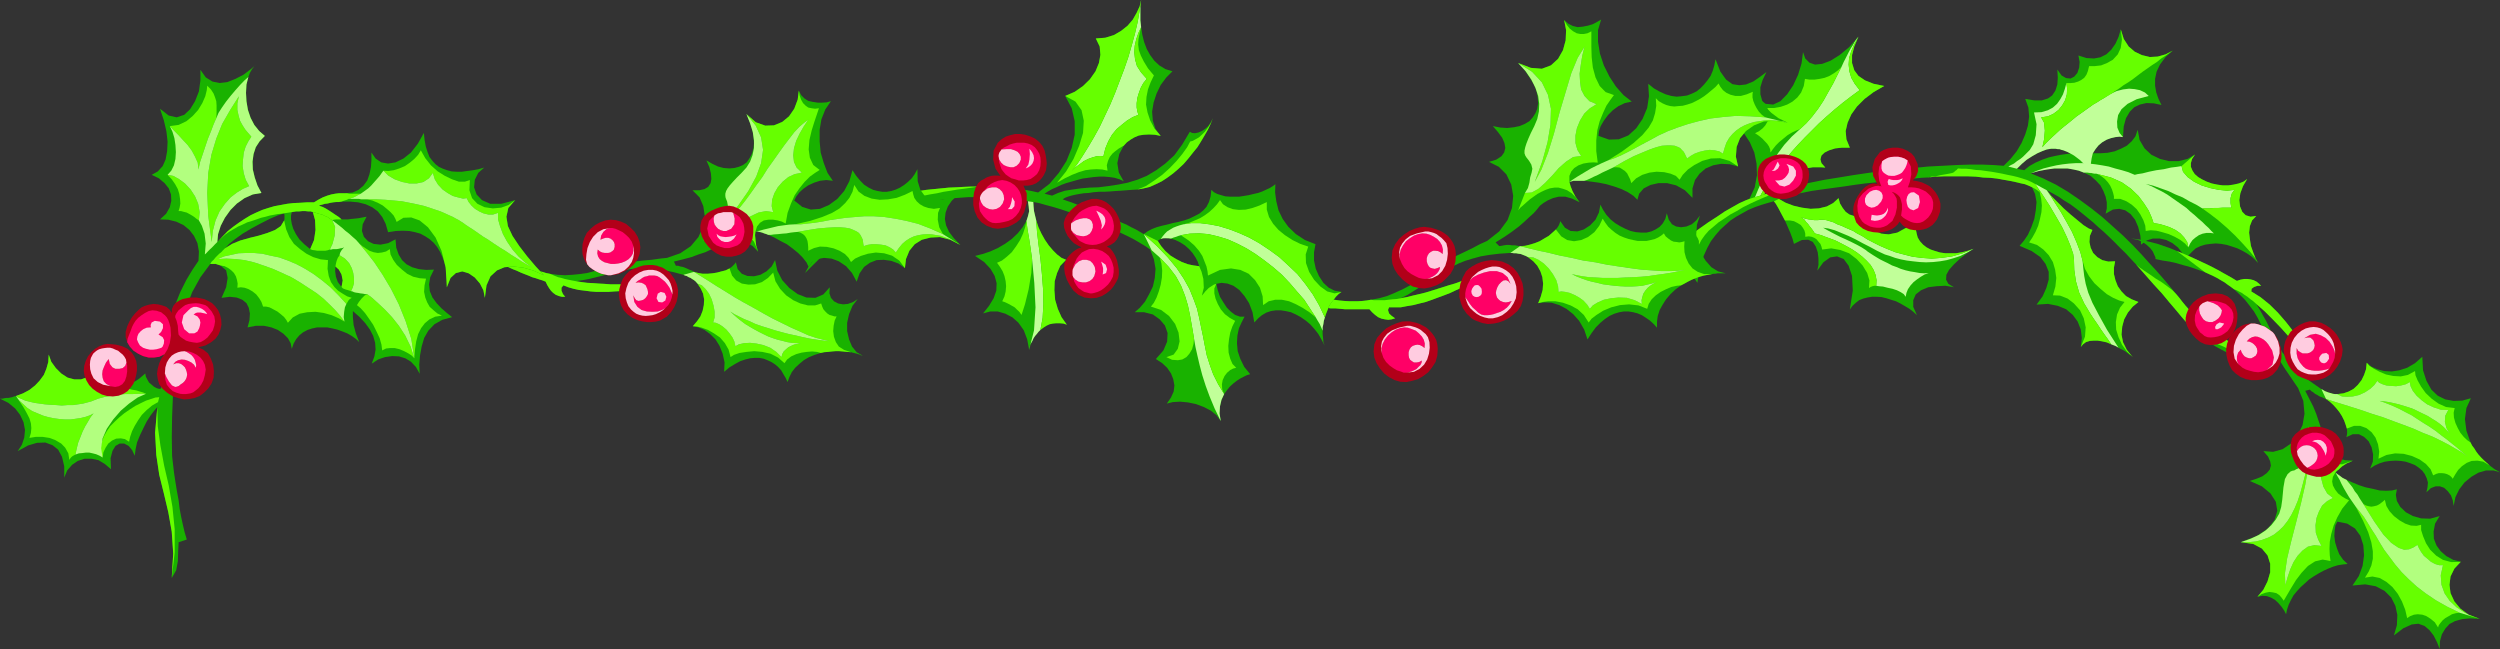 <?xml version="1.0" encoding="UTF-8" standalone="no"?>
<svg
   xmlns:ooo="http://xml.openoffice.org/svg/export"
   xmlns:dc="http://purl.org/dc/elements/1.1/"
   xmlns:cc="http://creativecommons.org/ns#"
   xmlns:rdf="http://www.w3.org/1999/02/22-rdf-syntax-ns#"
   xmlns:svg="http://www.w3.org/2000/svg"
   xmlns="http://www.w3.org/2000/svg"
   xmlns:sodipodi="http://sodipodi.sourceforge.net/DTD/sodipodi-0.dtd"
   xmlns:inkscape="http://www.inkscape.org/namespaces/inkscape"
   version="1.2"
   width="168.3mm"
   height="43.69mm"
   viewBox="0 0 16830 4369"
   preserveAspectRatio="xMidYMid"
   xml:space="preserve"
   id="svg369"
   sodipodi:docname="holly4.svg"
   style="fill-rule:evenodd;stroke-width:28.222;stroke-linejoin:round"
   inkscape:version="0.92.5 (2060ec1f9f, 2020-04-08)"><rect x="0" y="0" width="16830" height="4369" fill="#333333" stroke="none"/><sodipodi:namedview
   pagecolor="#ffffff"
   bordercolor="#666666"
   borderopacity="1"
   objecttolerance="10"
   gridtolerance="10"
   guidetolerance="10"
   inkscape:pageopacity="0"
   inkscape:pageshadow="2"
   inkscape:window-width="664"
   inkscape:window-height="487"
   id="namedview371"
   showgrid="false"
   inkscape:zoom="0.2102413"
   inkscape:cx="318.04724"
   inkscape:cy="82.54488"
   inkscape:window-x="0"
   inkscape:window-y="0"
   inkscape:window-maximized="0"
   inkscape:current-layer="svg369" />
 <defs
   class="ClipPathGroup"
   id="defs8">
  <clipPath
   id="presentation_clip_path"
   clipPathUnits="userSpaceOnUse">
   <rect
   x="0"
   y="0"
   width="21000"
   height="29700"
   id="rect2" />
  </clipPath>
  <clipPath
   id="presentation_clip_path_shrink"
   clipPathUnits="userSpaceOnUse">
   <rect
   x="21"
   y="29"
   width="20958"
   height="29641"
   id="rect5" />
  </clipPath>
 </defs>
 <defs
   class="TextShapeIndex"
   id="defs12">
  <g
   ooo:slide="id1"
   ooo:id-list="id3"
   id="g10" />
 </defs>
 <defs
   class="EmbeddedBulletChars"
   id="defs44">
  <g
   id="bullet-char-template-57356"
   transform="matrix(4.8828125e-4,0,0,-4.8828125e-4,0,0)">
   <path
   d="M 580,1141 1163,571 580,0 -4,571 Z"
   id="path14"
   inkscape:connector-curvature="0" />
  </g>
  <g
   id="bullet-char-template-57354"
   transform="matrix(4.8828125e-4,0,0,-4.8828125e-4,0,0)">
   <path
   d="M 8,1128 H 1137 V 0 H 8 Z"
   id="path17"
   inkscape:connector-curvature="0" />
  </g>
  <g
   id="bullet-char-template-10146"
   transform="matrix(4.8828125e-4,0,0,-4.8828125e-4,0,0)">
   <path
   d="M 174,0 602,739 174,1481 1456,739 Z M 1358,739 309,1346 659,739 Z"
   id="path20"
   inkscape:connector-curvature="0" />
  </g>
  <g
   id="bullet-char-template-10132"
   transform="matrix(4.8828125e-4,0,0,-4.8828125e-4,0,0)">
   <path
   d="M 2015,739 1276,0 H 717 l 543,543 H 174 v 393 h 1086 l -543,545 h 557 z"
   id="path23"
   inkscape:connector-curvature="0" />
  </g>
  <g
   id="bullet-char-template-10007"
   transform="matrix(4.8828125e-4,0,0,-4.8828125e-4,0,0)">
   <path
   d="m 0,-2 c -7,16 -16,29 -25,39 l 381,530 c -94,256 -141,385 -141,387 0,25 13,38 40,38 9,0 21,-2 34,-5 21,4 42,12 65,25 l 27,-13 111,-251 280,301 64,-25 24,25 c 21,-10 41,-24 62,-43 C 886,937 835,863 770,784 769,783 710,716 594,584 L 774,223 c 0,-27 -21,-55 -63,-84 l 16,-20 C 717,90 699,76 672,76 641,76 570,178 457,381 L 164,-76 c -22,-34 -53,-51 -92,-51 -42,0 -63,17 -64,51 -7,9 -10,24 -10,44 0,9 1,19 2,30 z"
   id="path26"
   inkscape:connector-curvature="0" />
  </g>
  <g
   id="bullet-char-template-10004"
   transform="matrix(4.8828125e-4,0,0,-4.8828125e-4,0,0)">
   <path
   d="M 285,-33 C 182,-33 111,30 74,156 52,228 41,333 41,471 c 0,78 14,145 41,201 34,71 87,106 158,106 53,0 88,-31 106,-94 l 23,-176 c 8,-64 28,-97 59,-98 l 735,706 c 11,11 33,17 66,17 42,0 63,-15 63,-46 V 965 c 0,-36 -10,-64 -30,-84 L 442,47 C 390,-6 338,-33 285,-33 Z"
   id="path29"
   inkscape:connector-curvature="0" />
  </g>
  <g
   id="bullet-char-template-9679"
   transform="matrix(4.8828125e-4,0,0,-4.8828125e-4,0,0)">
   <path
   d="M 813,0 C 632,0 489,54 383,161 276,268 223,411 223,592 c 0,181 53,324 160,431 106,107 249,161 430,161 179,0 323,-54 432,-161 108,-107 162,-251 162,-431 0,-180 -54,-324 -162,-431 C 1136,54 992,0 813,0 Z"
   id="path32"
   inkscape:connector-curvature="0" />
  </g>
  <g
   id="bullet-char-template-8226"
   transform="matrix(4.8828125e-4,0,0,-4.8828125e-4,0,0)">
   <path
   d="m 346,457 c -73,0 -137,26 -191,78 -54,51 -81,114 -81,188 0,73 27,136 81,188 54,52 118,78 191,78 73,0 134,-26 185,-79 51,-51 77,-114 77,-187 0,-75 -25,-137 -76,-188 -50,-52 -112,-78 -186,-78 z"
   id="path35"
   inkscape:connector-curvature="0" />
  </g>
  <g
   id="bullet-char-template-8211"
   transform="matrix(4.8828125e-4,0,0,-4.8828125e-4,0,0)">
   <path
   d="M -4,459 H 1135 V 606 H -4 Z"
   id="path38"
   inkscape:connector-curvature="0" />
  </g>
  <g
   id="bullet-char-template-61548"
   transform="matrix(4.8828125e-4,0,0,-4.8828125e-4,0,0)">
   <path
   d="m 173,740 c 0,163 58,303 173,419 116,115 255,173 419,173 163,0 302,-58 418,-173 116,-116 174,-256 174,-419 0,-163 -58,-303 -174,-418 C 1067,206 928,148 765,148 601,148 462,206 346,322 231,437 173,577 173,740 Z"
   id="path41"
   inkscape:connector-curvature="0" />
  </g>
 </defs>
 <g
   id="g49"
   transform="translate(-2085,-12665)">
  <g
   id="id2"
   class="Master_Slide">
   <g
   id="bg-id2"
   class="Background" />
   <g
   id="bo-id2"
   class="BackgroundObjects" />
  </g>
 </g>
 <g
   class="SlideGroup"
   id="g367"
   transform="translate(-2085,-12665)">
  <g
   id="g365">
   <g
   id="container-id1">
    <g
   id="id1"
   class="Slide"
   clip-path="url(#presentation_clip_path)">
     <g
   class="Page"
   id="g361">
      <g
   class="Graphic"
   id="g359">
       <g
   id="id3">
        <rect
   class="BoundingBox"
   x="2085"
   y="12665"
   width="16830"
   height="4369"
   id="rect51"
   style="fill:none;stroke:none" />
        <defs
   id="defs56">
         <clipPath
   id="clip_path_1"
   clipPathUnits="userSpaceOnUse">
          <path
   d="m 2085,12665 h 16829 v 4368 H 2085 Z"
   id="path53"
   inkscape:connector-curvature="0" />
         </clipPath>
        </defs>
        <g
   clip-path="url(#clip_path_1)"
   id="g356">
         <path
   d="m 15574,13781 -68,-5 -76,-3 h -84 l -89,3 -94,5 -97,5 -99,10 -101,8 -102,12 -102,13 -101,15 -97,16 -94,15 -89,18 -86,17 -76,18 -23,5 -20,5 -23,8 -21,5 -17,5 -21,5 -15,8 -18,5 16,-23 15,-20 20,-21 23,-17 23,-18 25,-15 28,-16 28,-15 31,-10 28,-10 30,-8 30,-5 31,-5 h 28 28 l 28,2 -26,-30 -7,-25 7,-26 21,-20 30,-15 41,-13 46,-5 h 53 l -23,-56 -5,-56 13,-56 25,-56 38,-53 51,-51 61,-46 71,-41 -71,-15 -58,-23 -44,-30 -28,-38 -15,-49 v -53 l 15,-58 28,-66 -63,71 -64,53 -61,38 -56,21 -48,5 -38,-13 -28,-28 -15,-43 -10,76 -23,76 -33,71 -41,61 -45,46 -49,23 -51,-5 -48,-38 -7,63 -11,49 -15,30 -20,20 -26,11 -30,2 -38,-5 -43,-10 48,33 46,46 38,58 30,69 15,74 3,78 -15,82 -36,78 -28,11 -38,17 -46,26 -53,30 -53,36 -59,38 -58,41 -56,40 -18,13 -15,13 -15,12 -16,13 -15,13 -15,13 -13,10 -12,12 10,3 12,3 16,2 17,3 16,2 h 17 l 18,-2 18,-5 -15,68 7,64 18,51 26,38 10,-66 15,-61 18,-56 23,-51 25,-46 31,-41 30,-35 36,-33 35,-31 38,-25 41,-23 41,-23 43,-18 43,-15 43,-13 43,-12 13,17 18,31 20,38 23,43 18,41 18,41 15,40 10,36 53,-26 43,-2 31,15 20,31 13,38 5,43 v 43 l -8,38 41,-56 46,-33 46,-7 45,18 33,45 23,69 5,99 -20,127 18,-25 23,-21 22,-17 28,-11 28,-7 31,-5 h 30 l 33,2 33,8 31,10 33,10 30,15 31,18 30,18 26,20 25,23 -25,-56 v -45 l 17,-39 36,-28 48,-20 56,-7 59,-3 58,10 -38,-23 -15,-28 2,-33 18,-33 31,-35 40,-38 46,-36 48,-33 -38,13 -38,10 -41,7 h -38 -35 l -36,-5 -33,-10 -30,-10 -28,-15 -23,-18 -21,-23 -15,-25 -7,-26 -6,-30 3,-33 8,-36 -69,56 -66,36 -58,12 -51,-5 -41,-20 -30,-33 -16,-41 v -51 l -33,21 -33,7 -30,-2 -31,-10 -25,-18 -20,-26 -18,-30 -10,-36 -36,33 -43,23 -53,13 -56,3 -59,-8 -56,-13 -53,-20 -46,-26 44,-15 53,-13 58,-12 64,-13 68,-10 74,-10 74,-10 73,-11 74,-10 74,-7 71,-8 66,-5 63,-8 56,-5 49,-5 40,-2 56,-6 56,-2 h 53 56 51 l 53,2 49,6 48,2 46,5 43,8 41,7 38,8 33,8 33,7 25,10 23,11 20,45 10,54 -5,56 -10,58 -20,56 -23,51 -28,41 -28,33 81,35 59,41 35,46 21,53 v 53 l -16,56 -25,56 -41,56 77,-5 66,13 56,23 45,38 33,45 21,54 7,56 -7,61 15,-18 20,-15 26,-8 25,-2 h 28 l 30,5 31,7 30,13 13,5 13,5 10,5 13,8 12,7 13,6 13,7 12,8 13,10 10,8 13,7 10,10 -40,-48 -26,-53 -10,-51 5,-54 13,-48 25,-46 33,-40 38,-31 -45,-18 -39,-22 -30,-31 -25,-35 -16,-41 -10,-41 v -43 l 8,-43 -46,2 -41,-10 -33,-20 -28,-28 -17,-36 -8,-38 3,-41 17,-40 -25,-10 -36,-23 -40,-33 -46,-38 -46,-41 -43,-43 -41,-41 -30,-38 38,20 41,23 38,26 41,25 38,28 38,30 38,31 40,33 36,33 38,33 38,36 36,35 35,36 36,35 36,39 33,35 61,69 58,66 56,61 48,58 46,54 40,48 33,38 28,31 26,25 28,23 28,23 30,23 31,20 30,18 33,18 33,17 33,16 33,12 36,13 35,10 36,10 36,8 35,8 36,5 15,-16 30,-30 -73,-18 -69,-23 -63,-23 -59,-23 -53,-27 -46,-28 -46,-28 -38,-31 -35,-30 -33,-28 -31,-31 -28,-30 -25,-28 -23,-28 -20,-26 -21,-25 -23,-28 -30,-36 -38,-45 -43,-49 -49,-53 -53,-59 -58,-61 -64,-63 -68,-61 -72,-64 -73,-58 -79,-58 -79,-54 -81,-48 -84,-41 -86,-35 56,-16 53,-10 51,-7 h 46 43 l 40,7 36,8 33,13 46,22 35,31 31,33 20,38 15,38 8,38 v 41 l -8,36 49,-28 43,-5 40,10 36,25 30,38 21,48 15,59 5,61 38,-28 41,-13 h 46 l 45,10 41,21 38,30 31,41 20,46 18,-33 25,-26 25,-23 31,-15 33,-10 36,-5 35,-3 36,3 38,7 35,11 36,12 33,16 30,17 31,21 25,23 21,22 -18,-33 -15,-38 -16,-45 -7,-46 -5,-43 5,-44 15,-38 28,-30 -38,5 -33,-10 -23,-23 -15,-36 -5,-43 7,-46 18,-48 28,-48 -25,18 -31,12 -36,8 -35,5 h -38 l -36,-5 -38,-8 -33,-12 -33,-16 -25,-15 -23,-20 -15,-23 -11,-26 v -25 l 8,-28 20,-30 -50,30 -61,15 h -64 l -61,-15 -58,-28 -46,-43 -33,-56 -13,-69 -15,44 -25,33 -33,30 -39,20 -43,18 -48,10 -48,3 h -51 l 18,-28 20,-25 25,-21 31,-18 28,-10 30,-7 28,-3 23,3 5,-72 15,-55 26,-44 30,-30 38,-18 44,-10 50,2 51,11 -20,-41 -15,-43 -8,-46 v -46 l 10,-48 23,-48 36,-49 50,-45 -48,25 -53,15 -53,3 -54,-13 -48,-23 -41,-35 -33,-51 -20,-64 -15,51 -21,46 -28,40 -33,31 -40,20 -43,8 -51,-3 -54,-17 8,43 -3,38 -12,36 -21,25 -25,13 -30,-3 -31,-18 -28,-40 3,56 -3,45 -13,41 -22,33 -28,20 -41,13 h -51 l -61,-10 21,58 5,61 -8,61 -18,59 -25,58 -33,56 -41,51 -46,46 89,20 33,-33 33,-28 36,-23 35,-20 34,-15 30,-11 30,-5 h 28 l 16,3 h 12 l 13,5 13,3 12,5 13,5 10,5 13,7 -28,3 -35,5 -41,8 -43,10 -43,15 -46,20 -41,23 -35,28 -49,-10 z"
   id="path58"
   inkscape:connector-curvature="0"
   style="fill:#19b200;stroke:none" />
         <path
   d="m 16298,14983 -22,-33 -26,-36 -23,-33 -23,-35 -25,-36 -23,-35 -20,-34 -20,-33 -34,-73 -22,-77 -11,-76 -2,-68 -5,-39 -18,-53 -25,-61 -33,-69 -41,-71 -43,-73 -48,-74 -49,-71 79,43 25,36 31,50 38,59 38,66 38,69 31,71 25,66 15,58 5,51 6,51 10,53 17,59 28,68 44,84 55,99 77,120 -13,-8 -10,-5 -13,-5 z"
   id="path60"
   inkscape:connector-curvature="0"
   style="fill:#c1ff99;stroke:none" />
         <path
   d="m 14914,14663 -13,-18 -20,-13 -26,-13 -30,-10 -33,-7 -31,-8 -25,-2 -20,-3 2,-38 -7,-36 -13,-33 -20,-33 -28,-30 -28,-26 -36,-28 -35,-23 -36,-20 -38,-20 -36,-18 -35,-13 -33,-12 -28,-11 -26,-7 -17,-5 -10,-16 -11,-15 -12,-15 -13,-18 -13,-13 -10,-15 -13,-10 -10,-8 28,11 23,5 20,2 18,3 h 15 11 l 10,-3 h 7 18 l 20,3 23,7 26,8 25,13 28,10 28,13 28,12 23,10 25,16 33,17 36,23 40,21 46,23 51,22 53,21 56,15 59,15 63,8 66,5 66,-5 71,-10 72,-21 73,-30 -43,25 -46,23 -45,15 -46,13 -46,8 -46,5 -48,2 -43,-2 -46,-5 -40,-5 -41,-8 -38,-10 -36,-13 -33,-10 -28,-13 -25,-12 -48,-26 -49,-25 -48,-26 -48,-23 -48,-20 -44,-18 -43,-12 -35,-5 35,20 38,20 41,21 38,17 38,18 36,18 33,18 28,18 12,10 18,12 20,13 21,13 25,15 26,13 25,12 30,16 28,10 31,13 33,10 30,7 31,5 33,6 30,2 31,-2 -28,10 -25,15 -26,18 -23,18 -20,22 -18,26 -10,25 z"
   id="path62"
   inkscape:connector-curvature="0"
   style="fill:#c1ff99;stroke:none" />
         <path
   d="m 14482,13115 15,-33 16,-31 15,-30 15,-28 15,-23 13,-23 13,-20 12,-15 -28,50 -20,46 -15,48 -3,44 5,45 13,44 23,40 33,43 -56,41 -56,43 -56,46 -53,46 -51,46 -48,48 -48,48 -46,48 -41,46 -40,48 -38,46 -34,43 -30,44 -28,40 -23,41 -20,36 -36,10 21,-51 25,-56 31,-58 35,-64 41,-64 43,-58 51,-56 56,-51 43,-40 40,-46 39,-51 35,-53 33,-59 33,-58 28,-56 z"
   id="path64"
   inkscape:connector-curvature="0"
   style="fill:#c1ff99;stroke:none" />
         <path
   d="m 15663,13801 -58,-15 18,-10 20,-10 20,-16 23,-15 18,-15 18,-18 15,-15 13,-13 23,-38 17,-61 5,-74 -17,-79 50,-2 44,-13 33,-18 28,-25 22,-31 18,-33 13,-38 10,-38 5,38 -2,38 -11,39 -20,35 -25,31 -33,25 -38,18 -46,7 20,36 5,53 -5,59 -12,53 20,-23 23,-23 23,-22 25,-23 28,-26 28,-23 28,-22 28,-23 28,-23 30,-21 28,-20 28,-20 25,-18 26,-15 23,-15 23,-13 43,-28 43,-20 43,-11 41,-5 38,3 35,7 34,16 25,23 -81,22 -61,31 -41,36 -23,40 -7,43 2,41 15,36 23,28 -23,-3 -28,3 -30,7 -28,10 -31,18 -25,21 -20,25 -18,28 -8,33 -5,33 -2,33 2,36 -10,-18 -15,-21 -15,-17 -16,-16 -17,-17 -21,-16 -20,-15 -23,-13 -13,-7 -10,-5 -13,-5 -12,-5 -13,-3 -13,-5 h -12 l -16,-3 h -28 l -30,5 -30,11 -34,15 -35,20 -36,23 -33,28 z"
   id="path66"
   inkscape:connector-curvature="0"
   style="fill:#c1ff99;stroke:none" />
         <path
   d="m 16456,13842 20,-5 33,-5 43,-11 49,-10 51,-7 48,-11 40,-5 31,-5 10,38 31,36 43,31 51,25 58,18 58,12 56,6 49,-6 -18,26 -8,30 v 33 l 5,31 h -12 -21 -25 l -28,2 h -31 l -30,3 h -28 -20 l -41,-25 -46,-23 -45,-26 -49,-20 -48,-23 -51,-18 -51,-18 -50,-12 38,15 35,18 36,18 35,20 33,23 33,23 33,23 31,22 28,26 28,23 25,23 26,22 23,23 20,18 18,20 17,16 -25,-3 h -25 l -26,5 -25,10 -23,16 -20,17 -16,23 -12,26 -8,-36 -20,-30 -26,-28 -33,-23 -38,-18 -38,-13 -38,-10 -33,-5 -13,-38 -20,-46 -31,-48 -38,-51 -50,-48 -61,-43 -74,-33 -89,-23 -10,-3 h -13 l -10,-2 -13,-3 h -10 l -13,-2 h -12 -13 l -33,-13 -36,-8 -40,-7 h -43 -46 l -51,7 -53,10 -56,16 43,-18 43,-15 43,-11 44,-10 43,-7 43,-5 46,-3 h 43 l 46,3 43,5 45,7 44,8 43,13 46,12 43,13 z"
   id="path68"
   inkscape:connector-curvature="0"
   style="fill:#c1ff99;stroke:none" />
         <path
   d="m 16464,14444 61,69 58,66 56,61 48,58 46,54 40,48 33,38 28,31 26,20 28,18 30,20 31,18 33,18 35,20 36,15 35,18 36,15 36,15 38,13 35,13 36,10 33,8 33,7 33,5 30,-30 -73,-18 -69,-23 -63,-23 -59,-23 -53,-27 -46,-28 -46,-28 -38,-31 -35,-30 -33,-28 -31,-31 -28,-30 -25,-28 -23,-28 -20,-26 -21,-25 -25,-26 -33,-25 -38,-28 -41,-25 -40,-28 -39,-26 -33,-23 z"
   id="path70"
   inkscape:connector-curvature="0"
   style="fill:#66ff00;stroke:none" />
         <path
   d="m 16443,15069 -40,-48 -26,-53 -10,-51 5,-54 13,-48 25,-46 33,-40 38,-31 -45,-18 -39,-22 -30,-31 -25,-35 -16,-41 -10,-41 v -43 l 8,-43 -46,2 -41,-10 -33,-20 -28,-28 -17,-36 -8,-38 3,-41 17,-40 -25,-10 -36,-23 -40,-33 -46,-38 -46,-41 -43,-43 -41,-41 -30,-38 25,36 31,50 38,59 38,66 38,69 31,71 25,66 15,58 16,54 28,50 35,46 41,38 43,36 43,25 41,18 35,10 -30,38 -20,46 -8,51 2,51 16,51 23,50 33,46 z"
   id="path72"
   inkscape:connector-curvature="0"
   style="fill:#66ff00;stroke:none" />
         <path
   d="m 16116,14708 -34,-73 -22,-77 -11,-76 -2,-68 -5,-39 -18,-53 -25,-61 -33,-69 -41,-71 -43,-73 -48,-74 -49,-71 10,12 8,13 8,15 5,16 10,43 5,46 -3,45 -10,46 -12,46 -18,41 -21,38 -22,33 53,17 43,31 36,38 28,46 15,51 8,56 -6,58 -17,59 48,2 51,20 43,33 41,46 25,54 13,61 -5,63 -28,69 15,-18 20,-15 26,-8 25,-2 h 28 l 30,5 31,7 30,13 -22,-33 -26,-36 -23,-33 -23,-35 -25,-36 -23,-35 -20,-34 z"
   id="path74"
   inkscape:connector-curvature="0"
   style="fill:#66ff00;stroke:none" />
         <path
   d="m 15765,13926 -23,-11 -25,-10 -33,-7 -33,-8 -38,-8 -41,-7 -43,-8 -46,-5 -48,-2 -49,-6 -53,-2 h -51 -56 -53 l -56,2 -56,6 h 8 l 18,-6 28,-2 33,-8 30,-5 28,-5 23,-5 10,-5 8,-8 10,-7 7,-8 3,-2 25,2 h 31 l 30,3 33,5 33,2 36,5 36,5 35,6 38,7 36,8 35,7 33,8 33,10 31,10 28,13 25,13 10,12 8,13 8,15 5,16 -16,-13 -12,-8 -13,-7 z"
   id="path76"
   inkscape:connector-curvature="0"
   style="fill:#66ff00;stroke:none" />
         <path
   d="m 14027,14020 13,17 18,31 20,38 23,43 h 33 l 28,5 25,13 21,13 15,20 10,18 5,20 v 21 l 23,-3 20,3 18,7 15,10 13,16 13,15 7,18 5,20 61,-8 61,11 59,22 51,39 40,43 31,51 15,50 -3,51 11,-7 12,-5 13,-3 h 13 l 2,-38 -7,-36 -13,-33 -20,-33 -28,-30 -28,-26 -36,-28 -35,-23 -36,-20 -38,-20 -36,-18 -35,-13 -33,-12 -28,-11 -26,-7 -17,-5 -10,-16 -11,-15 -12,-15 -13,-18 -13,-13 -10,-15 -13,-10 -10,-8 28,11 23,5 20,2 18,3 h 15 11 l 10,-3 h 7 18 l 20,3 23,7 26,8 25,13 28,10 28,13 28,12 23,10 25,16 33,17 36,23 40,21 46,23 51,22 53,21 56,15 59,15 63,8 66,5 66,-5 71,-10 72,-21 73,-30 -38,13 -38,10 -41,7 h -38 -35 l -36,-5 -33,-10 -30,-10 -28,-15 -23,-18 -21,-23 -15,-25 -7,-26 -6,-30 3,-33 8,-36 -69,56 -66,36 -58,12 -51,-5 -41,-20 -30,-33 -16,-41 v -51 l -33,21 -33,7 -30,-2 -31,-10 -25,-18 -20,-26 -18,-30 -10,-36 -36,33 -43,23 -53,13 -56,3 -59,-8 -56,-13 -53,-20 -46,-26 z"
   id="path78"
   inkscape:connector-curvature="0"
   style="fill:#66ff00;stroke:none" />
         <path
   d="m 13471,14243 56,-40 58,-41 59,-38 53,-36 53,-30 46,-26 38,-17 28,-11 38,-12 36,-10 25,-8 18,-5 15,-8 21,-5 17,-5 21,-5 23,-8 20,-5 23,-5 -38,15 -41,18 -43,18 -43,18 -46,20 -43,20 -46,23 -43,26 -43,23 -41,28 -38,25 -33,28 -33,28 -26,30 -22,31 -18,33 v -25 l -10,-23 -18,-16 z"
   id="path80"
   inkscape:connector-curvature="0"
   style="fill:#66ff00;stroke:none" />
         <path
   d="m 13936,13982 25,-8 16,-23 15,-20 20,-21 23,-17 23,-18 25,-15 28,-16 28,-15 31,-10 28,-10 30,-8 30,-5 31,-5 h 28 28 l 28,2 -26,-30 -7,-25 7,-26 21,-20 30,-15 41,-13 46,-5 h 53 l -23,-56 -5,-56 13,-56 25,-56 38,-53 51,-51 61,-46 71,-41 -71,-15 -58,-23 -44,-30 -28,-38 -15,-49 v -53 l 15,-58 28,-66 -28,50 -20,46 -15,48 -3,44 5,45 13,44 23,40 33,43 -56,41 -56,43 -56,46 -53,46 -51,46 -48,48 -48,48 -46,48 -41,46 -40,48 -38,46 -34,43 -30,44 -28,40 -23,41 z"
   id="path82"
   inkscape:connector-curvature="0"
   style="fill:#66ff00;stroke:none" />
         <path
   d="m 14482,13115 -28,56 -28,56 -33,58 -33,59 -35,53 -39,51 -40,46 -43,40 -26,10 -28,13 -30,18 -28,23 -28,23 -23,23 -20,25 -16,23 -2,-21 -8,-20 -12,-18 -16,-17 -17,-18 -18,-15 -15,-11 -16,-10 28,-15 23,-18 18,-20 15,-26 8,-25 2,-23 -2,-23 -10,-20 h 45 l 46,-8 43,-15 36,-20 33,-28 25,-33 18,-44 8,-48 30,5 h 33 l 36,-5 33,-7 33,-13 30,-18 28,-20 z"
   id="path84"
   inkscape:connector-curvature="0"
   style="fill:#66ff00;stroke:none" />
         <path
   d="m 16362,12863 20,64 33,51 41,35 48,23 54,13 53,-3 53,-15 48,-25 -22,15 -28,20 -28,18 -28,23 -31,20 -33,23 -33,23 -33,25 -30,23 -33,23 -33,20 -28,21 -31,20 -25,18 -26,15 -22,13 -23,13 -23,15 -26,15 -25,18 -28,20 -28,20 -30,21 -28,23 -28,23 -28,22 -28,23 -28,26 -25,23 -23,22 -23,23 -20,23 12,-53 5,-59 -5,-53 -20,-36 46,-7 38,-18 33,-25 25,-31 20,-35 11,-39 2,-38 -5,-38 h 28 l 25,-2 26,-8 20,-10 21,-15 15,-21 10,-25 8,-33 h 38 l 43,-5 40,-16 39,-22 33,-36 20,-43 8,-56 z"
   id="path86"
   inkscape:connector-curvature="0"
   style="fill:#66ff00;stroke:none" />
         <path
   d="m 16207,13837 89,23 74,33 61,43 50,48 38,51 31,48 20,46 13,38 33,5 38,10 38,13 38,18 33,23 26,28 20,30 8,36 -23,-26 -33,-25 -36,-20 -40,-18 -44,-13 -40,-10 -38,-3 -33,5 -3,-35 -13,-38 -20,-38 -25,-36 -33,-30 -36,-23 -41,-16 h -43 v -17 l -5,-21 -8,-25 -12,-26 -15,-22 -21,-23 -23,-18 z"
   id="path88"
   inkscape:connector-curvature="0"
   style="fill:#66ff00;stroke:none" />
         <path
   d="m 17287,14436 -18,-33 -15,-38 -16,-45 -7,-46 -5,-43 5,-44 15,-38 28,-30 -38,5 -33,-10 -23,-23 -15,-36 -5,-43 7,-46 18,-48 28,-48 -25,18 -31,12 -36,8 -35,5 h -38 l -36,-5 -38,-8 -33,-12 -33,-16 -25,-15 -23,-20 -15,-23 -11,-26 v -25 l 8,-28 20,-30 -91,78 10,38 31,36 43,31 51,25 58,18 58,12 56,6 49,-6 -18,26 -8,30 v 33 l 5,31 h -12 -21 -25 l -28,2 h -31 l -30,3 h -28 -20 l 50,36 56,43 59,51 56,53 53,56 46,51 35,43 z"
   id="path90"
   inkscape:connector-curvature="0"
   style="fill:#66ff00;stroke:none" />
         <path
   d="m 16964,14988 -33,-5 -33,-15 -28,-23 -25,-26 -21,-28 -15,-30 -10,-31 v -25 l 5,-25 10,-26 15,-28 21,-25 28,-23 33,-18 40,-15 49,-5 45,5 36,15 28,23 20,28 10,30 8,34 v 30 l -3,28 -5,25 -10,28 -15,26 -20,25 -26,21 -28,17 -35,10 z"
   id="path92"
   inkscape:connector-curvature="0"
   style="fill:#b20019;stroke:none" />
         <path
   d="m 14873,14157 -12,18 -18,17 -23,16 -25,10 -31,8 -33,5 -36,-3 -35,-8 -33,-15 -26,-20 -20,-23 -10,-28 -8,-25 -2,-28 2,-26 5,-20 8,-20 13,-26 15,-23 18,-23 20,-20 25,-15 26,-8 30,3 -28,-54 -5,-58 16,-56 35,-46 26,-15 28,-10 33,-5 h 33 l 33,7 30,13 28,18 20,23 23,51 3,45 -13,36 -23,28 31,5 30,8 26,12 25,13 20,18 18,20 15,23 13,28 8,28 v 30 l -3,26 -10,28 -10,23 -15,20 -16,18 -18,12 -20,11 -25,7 -26,5 h -30 l -31,-5 -25,-10 -25,-18 z"
   id="path94"
   inkscape:connector-curvature="0"
   style="fill:#b20019;stroke:none" />
         <path
   d="m 14261,13870 -10,35 -20,31 -23,25 -28,21 -36,12 -35,10 h -41 l -41,-7 -35,-15 -28,-21 -21,-25 -15,-28 -7,-31 -3,-28 v -28 l 5,-25 10,-23 16,-20 22,-18 28,-13 33,-12 33,-5 h 33 l 36,5 33,10 28,12 25,16 21,20 12,20 8,26 3,25 z"
   id="path96"
   inkscape:connector-curvature="0"
   style="fill:#b20019;stroke:none" />
         <path
   d="m 16946,14693 33,-2 31,2 30,8 28,10 23,18 18,20 10,26 2,27 -5,28 -10,26 -12,20 -13,18 -20,15 -21,13 -23,8 -25,5 -25,2 -21,-2 -20,-8 -15,-13 -16,-12 -10,-16 -10,-15 -8,-15 -7,-33 2,-36 11,-30 17,-26 v 23 l 5,23 11,20 12,18 18,13 20,5 h 23 l 21,-10 20,-15 13,-18 7,-18 3,-18 -10,-15 -18,-18 -28,-15 z"
   id="path98"
   inkscape:connector-curvature="0"
   style="fill:#ff0066;stroke:none" />
         <path
   d="m 14883,14116 13,13 15,10 18,10 20,10 21,6 20,2 20,-2 21,-8 18,-13 17,-15 13,-18 10,-18 8,-22 2,-21 v -23 l -5,-20 -10,-20 -18,-18 -17,-15 -23,-11 -23,-10 -26,-5 -25,-2 h -23 l 13,-36 10,-51 -3,-53 -22,-41 -21,-13 -20,-7 -23,-5 h -25 l -23,2 -20,5 -21,11 -18,12 -20,38 -5,46 5,48 15,39 -5,-3 h -5 -5 l -5,-3 -23,3 -23,8 -23,10 -17,15 -18,15 -15,18 -13,18 -5,15 -5,33 2,38 10,36 21,33 15,13 18,10 20,10 20,5 23,3 h 26 l 23,-6 22,-10 36,-30 20,-43 10,-46 v -43 l -2,-18 -8,-15 -10,-16 -15,-15 15,5 15,8 13,10 13,15 7,21 6,25 v 36 z"
   id="path100"
   inkscape:connector-curvature="0"
   style="fill:#ff0066;stroke:none" />
         <path
   d="m 14142,13735 22,10 21,13 15,15 10,20 8,21 2,23 v 23 l -5,22 -10,23 -15,18 -20,15 -23,13 -23,10 -26,5 -25,3 -23,-3 -20,-7 -20,-13 -18,-15 -13,-21 -13,-20 -7,-20 -3,-23 3,-23 7,-20 13,-21 18,-20 20,-15 26,-10 30,-8 h 33 z"
   id="path102"
   inkscape:connector-curvature="0"
   style="fill:#ff0066;stroke:none" />
         <path
   d="m 16890,14731 v 23 l 5,23 11,20 12,18 18,13 20,5 h 23 l 21,-10 20,-15 13,-18 7,-18 3,-18 -10,-15 -18,-18 -28,-15 -41,-13 -15,5 -18,8 -15,13 z"
   id="path104"
   inkscape:connector-curvature="0"
   style="fill:#ffcce0;stroke:none" />
         <path
   d="m 17058,14843 -5,8 -15,18 -23,12 h -15 l -3,-15 10,-18 20,-12 z"
   id="path106"
   inkscape:connector-curvature="0"
   style="fill:#ffcce0;stroke:none" />
         <path
   d="m 14756,13750 18,-12 21,-11 20,-5 23,-2 h 25 l 23,5 20,7 21,13 -3,18 -5,15 -8,18 -10,15 -12,16 -16,10 -18,7 -17,5 h -21 l -20,-2 -15,-8 -15,-10 -11,-13 -5,-17 v -23 z"
   id="path108"
   inkscape:connector-curvature="0"
   style="fill:#ffcce0;stroke:none" />
         <path
   d="m 14967,14081 31,-16 12,-40 -7,-43 -33,-23 -21,2 -15,10 -10,18 -5,23 3,23 7,23 15,15 z"
   id="path110"
   inkscape:connector-curvature="0"
   style="fill:#ffcce0;stroke:none" />
         <path
   d="m 14795,14063 v 18 l -6,17 -10,18 -15,15 -15,11 -21,7 -22,3 -26,-5 5,-36 18,3 18,2 15,-2 15,-3 16,-7 12,-11 8,-12 z"
   id="path112"
   inkscape:connector-curvature="0"
   style="fill:#ffcce0;stroke:none" />
         <path
   d="m 14726,14048 -23,12 -20,3 -21,-8 -15,-12 -7,-18 v -23 l 10,-23 23,-23 22,-10 21,-3 20,6 15,12 8,18 v 20 l -10,23 z"
   id="path114"
   inkscape:connector-curvature="0"
   style="fill:#ffcce0;stroke:none" />
         <path
   d="m 14894,13865 -5,12 -11,13 -12,8 -13,7 -13,5 -15,3 h -15 l -13,-3 -2,-10 -3,-10 3,-10 5,-10 7,2 10,3 13,2 h 15 13 l 13,-2 12,-5 z"
   id="path116"
   inkscape:connector-curvature="0"
   style="fill:#ffcce0;stroke:none" />
         <path
   d="m 14035,13880 h 25 l 23,-5 18,-13 15,-18 10,-17 3,-21 -5,-20 -13,-18 46,18 18,28 v 33 l -18,33 -26,28 -33,13 -33,-8 z"
   id="path118"
   inkscape:connector-curvature="0"
   style="fill:#ffcce0;stroke:none" />
         <path
   d="m 14012,13816 23,-2 20,-15 10,-21 -12,-25 -8,15 -10,20 -10,18 z"
   id="path120"
   inkscape:connector-curvature="0"
   style="fill:#ffcce0;stroke:none" />
         <path
   d="m 17632,15049 -2,10 -3,8 -5,10 v 10 l -18,-25 -30,-36 -38,-46 -44,-50 -50,-56 -54,-56 -56,-56 -58,-51 25,41 21,38 20,35 18,36 18,38 17,33 18,36 18,33 20,35 26,33 25,36 33,36 36,35 40,36 49,35 55,38 11,5 12,8 13,5 13,5 12,3 16,5 15,2 h 15 l 41,-5 35,-12 33,-18 28,-26 26,-33 17,-35 13,-38 5,-44 31,26 40,18 46,12 51,3 51,-8 53,-17 53,-31 49,-43 5,91 23,71 33,59 43,41 51,25 56,10 58,-2 58,-16 -30,66 -10,74 10,79 28,79 10,20 15,20 13,21 15,20 18,20 18,18 20,18 20,18 16,12 17,13 18,10 18,11 -43,-13 h -51 l -51,15 -48,28 -46,38 -35,46 -26,53 -12,59 -6,-38 -12,-33 -21,-28 -25,-23 -28,-10 h -30 l -31,12 -30,28 7,-33 3,-33 -8,-28 -13,-28 -17,-23 -23,-20 -26,-18 -30,-12 -33,-11 -33,-5 -36,-2 -35,2 -36,5 -35,11 -33,15 -31,20 18,-46 2,-48 -10,-48 -20,-41 -31,-30 -35,-18 h -41 l -43,20 3,-13 2,-12 v -15 l -2,-18 -8,-26 -10,-28 -15,-30 -18,-28 -21,-26 -20,-22 -23,-21 -25,-18 -13,-5 -15,-7 -15,-5 -16,-10 -15,-8 -12,-10 -13,-8 -10,-10 -31,8 28,55 26,51 20,49 15,45 13,38 7,34 8,25 3,18 5,17 7,23 16,28 20,28 25,26 33,20 43,10 51,3 -20,10 -20,8 -16,10 -15,10 -15,13 -10,10 -10,7 -11,11 11,10 17,12 21,16 25,12 41,18 43,18 46,15 48,10 46,11 43,2 40,-2 33,-8 -7,38 7,41 23,40 38,36 46,25 56,16 61,2 64,-18 -31,51 -10,54 2,48 18,46 28,38 38,33 46,25 51,13 -43,46 -26,53 -7,56 7,56 26,56 40,48 56,41 74,28 -64,-3 -53,5 -48,13 -38,20 -28,31 -23,38 -13,46 -2,53 -18,-46 -23,-45 -28,-36 -33,-28 -41,-15 -45,5 -56,25 -64,49 20,-69 3,-69 -13,-61 -28,-56 -45,-45 -59,-31 -71,-13 -86,8 43,-64 25,-68 10,-71 -5,-69 -20,-63 -36,-49 -53,-33 -66,-13 -13,26 -5,33 -2,38 5,41 13,43 15,38 25,36 31,30 -31,3 -33,5 -33,10 -33,13 -33,15 -33,18 -33,20 -30,20 -28,26 -28,25 -26,28 -23,28 -17,31 -16,33 -10,30 -7,33 -13,-25 -18,-26 -20,-23 -23,-22 -28,-16 -28,-10 -30,-2 -33,7 40,-48 28,-56 18,-61 v -58 l -18,-56 -38,-46 -58,-31 -84,-12 106,-41 77,-51 45,-58 18,-61 -10,-61 -36,-56 -58,-48 -81,-36 45,-15 39,-16 30,-22 20,-23 8,-28 -5,-28 -15,-33 -31,-36 66,5 64,-18 56,-38 45,-56 33,-68 13,-76 -8,-87 -35,-86 -28,-41 -31,-46 -33,-48 -30,-48 -31,-46 -25,-43 -20,-33 -10,-23 -21,-51 -20,-48 -23,-46 -25,-43 -31,-41 -30,-38 -36,-36 -38,-35 -20,-15 -23,-16 -20,-15 -26,-15 -25,-15 -26,-13 -28,-13 -28,-13 -35,-12 -36,-13 -40,-13 -38,-10 -44,-13 -45,-10 -46,-7 -48,-10 v -11 l -8,-17 -10,-23 -18,-23 -25,-23 -28,-20 -33,-13 -41,-8 31,3 33,5 35,8 41,10 38,10 43,15 43,15 43,18 56,23 56,25 56,26 53,25 54,28 46,26 45,25 38,23 23,-8 26,-5 h 22 l 21,3 20,5 20,10 16,13 15,15 h -25 l -23,8 -16,12 -2,18 61,38 61,49 56,55 53,61 48,61 44,59 38,53 z"
   id="path122"
   inkscape:connector-curvature="0"
   style="fill:#19b200;stroke:none" />
         <path
   d="m 18498,16889 -22,-35 -28,-23 -28,-18 -28,-10 -31,-3 -25,3 -26,10 -20,13 -13,-56 -22,-56 -28,-51 -36,-46 -41,-35 -45,-26 -49,-10 -50,8 25,-41 18,-41 10,-45 v -51 l -10,-59 -21,-68 -35,-79 -48,-92 25,31 28,35 25,39 26,43 28,43 28,48 30,49 36,48 38,51 43,51 48,48 56,51 59,45 68,46 76,43 84,41 -25,3 -26,7 -22,13 -23,13 -18,15 -15,18 -11,15 z"
   id="path124"
   inkscape:connector-curvature="0"
   style="fill:#66ff00;stroke:none" />
         <path
   d="m 17995,16058 18,10 18,5 18,3 18,-3 20,-5 18,-10 17,-13 18,-15 10,41 21,35 30,33 36,28 40,23 38,13 39,2 30,-7 v 35 l 13,41 20,48 28,44 41,40 45,28 56,15 64,-2 -43,46 -26,53 -7,56 7,56 26,56 40,48 56,41 74,28 -54,-16 -50,-28 -51,-33 -46,-43 -35,-51 -21,-58 -5,-64 15,-68 h -25 l -28,-8 -28,-15 -23,-20 -25,-21 -18,-25 -15,-26 -10,-22 -26,17 -30,13 -33,3 -38,-13 -49,-33 -53,-56 -61,-87 z"
   id="path126"
   inkscape:connector-curvature="0"
   style="fill:#66ff00;stroke:none" />
         <path
   d="m 17924,15766 -20,10 -20,8 -16,10 -15,10 -15,13 -10,10 -10,7 -11,11 -17,30 -5,31 5,27 15,28 20,26 26,20 25,15 23,11 -46,56 -33,58 -25,56 -16,56 -10,53 -2,48 2,44 5,38 -53,-10 -51,12 -48,31 -43,46 -38,50 -33,54 -28,48 -21,36 -15,-21 -15,-17 -20,-13 -23,-5 -23,-3 -26,5 -28,10 -27,18 40,-48 28,-56 18,-61 v -58 l -18,-56 -38,-46 -58,-31 -84,-12 h 53 l 48,-5 44,-11 40,-15 38,-20 33,-26 31,-30 28,-36 25,-40 23,-46 20,-48 18,-54 15,-56 16,-61 12,-63 10,-69 -2,87 -18,106 -28,122 -33,130 -33,127 -28,117 -15,102 3,78 15,-53 18,-53 22,-49 28,-43 33,-35 36,-26 43,-10 48,5 -22,-43 -16,-46 -2,-51 7,-48 16,-43 22,-41 34,-30 38,-21 -38,-30 -26,-46 -15,-56 -13,-61 -13,-58 -17,-54 -26,-40 -35,-23 17,-112 13,43 15,51 23,51 31,46 40,38 49,23 58,2 z"
   id="path128"
   inkscape:connector-curvature="0"
   style="fill:#66ff00;stroke:none" />
         <path
   d="m 18018,15107 18,21 31,20 38,20 43,18 48,10 51,3 48,-10 48,-26 3,28 15,36 23,41 31,43 40,38 46,33 51,23 58,7 -7,31 2,33 10,36 15,33 18,33 23,28 23,22 23,16 10,20 15,20 13,21 15,20 18,20 18,18 20,18 20,18 -43,-26 -40,-7 -39,2 -33,13 -33,23 -25,25 -20,31 -16,28 -10,-13 -12,-10 -16,-8 -17,-5 -18,-2 h -21 l -17,5 -21,10 -17,-41 -31,-35 -43,-31 -51,-23 -56,-15 -58,-3 -59,11 -53,25 5,-48 -8,-49 -17,-45 -26,-36 -35,-28 -41,-15 h -43 l -48,18 -8,-26 -10,-28 -15,-30 -18,-28 -21,-26 -20,-22 -23,-21 -25,-18 56,18 58,18 64,20 66,21 66,23 71,22 69,26 68,25 69,26 63,28 64,25 58,28 54,28 48,28 43,25 36,28 -31,-28 -36,-30 -35,-28 -38,-31 -38,-28 -38,-30 -41,-28 -41,-25 -40,-26 -38,-25 -41,-21 -38,-20 -38,-18 -36,-15 -33,-13 -30,-10 30,3 33,5 33,7 33,8 33,10 33,10 36,13 30,15 33,16 31,15 28,18 28,17 25,18 25,21 21,22 18,21 -21,-38 -10,-41 3,-41 20,-38 -51,-2 -48,-16 -43,-20 -38,-28 -33,-30 -26,-33 -15,-31 -5,-28 -28,15 -31,8 -33,5 -33,-2 -33,-3 -25,-8 -23,-10 -13,-13 -20,28 -28,26 -35,23 -39,18 -43,10 -38,2 -35,-2 -31,-16 41,-5 35,-12 33,-18 28,-26 26,-33 17,-35 13,-38 z"
   id="path130"
   inkscape:connector-curvature="0"
   style="fill:#66ff00;stroke:none" />
         <path
   d="m 17274,14711 58,51 56,56 54,56 50,56 44,50 38,46 30,36 18,25 v -10 l 5,-10 3,-8 2,-10 -30,-46 -38,-53 -44,-59 -48,-61 -53,-61 -56,-55 -61,-49 -61,-38 2,-18 16,-12 23,-8 h 25 l -15,-15 -16,-13 -20,-10 -20,-5 -21,-3 h -22 l -26,5 -23,8 -38,-23 -45,-25 -46,-26 -54,-28 -53,-25 -56,-26 -56,-25 -56,-23 188,142 28,13 28,13 26,13 25,15 26,15 20,15 23,16 20,15 18,7 15,8 20,10 18,13 20,13 18,15 21,15 z"
   id="path132"
   inkscape:connector-curvature="0"
   style="fill:#66ff00;stroke:none" />
         <path
   d="m 17945,16078 25,31 28,35 25,39 26,43 28,43 28,48 30,49 36,48 38,51 43,51 48,48 56,51 59,45 68,46 76,43 84,41 135,41 -54,-16 -50,-28 -51,-33 -46,-43 -35,-51 -21,-58 -5,-64 15,-68 h -25 l -28,-8 -28,-15 -23,-20 -25,-21 -18,-25 -15,-26 -10,-22 -26,17 -30,13 -33,3 -38,-13 -49,-33 -53,-56 -61,-87 -74,-119 -12,-18 -13,-20 -15,-26 -18,-22 -15,-26 -16,-20 -15,-18 -10,-13 -25,-12 -21,-16 -17,-12 -11,-10 13,25 15,25 13,28 15,28 18,31 18,30 23,33 z"
   id="path134"
   inkscape:connector-curvature="0"
   style="fill:#b2ff7f;stroke:none" />
         <path
   d="m 17607,15649 35,23 26,40 17,54 13,58 13,61 15,56 26,46 38,30 -38,21 -34,30 -22,41 -16,43 -7,48 2,51 16,46 22,43 -48,-5 -43,10 -36,26 -33,35 -28,43 -22,49 -18,53 -15,53 -3,-78 15,-102 28,-117 33,-127 33,-130 28,-122 18,-106 2,-87 -10,69 -12,63 -16,61 -15,56 -18,54 -20,48 -23,46 -25,40 -28,36 -31,30 -33,26 -38,20 -40,15 -44,11 -48,5 h -53 l 66,-23 56,-26 45,-30 39,-36 30,-38 23,-40 13,-44 7,-48 8,-84 10,-56 18,-33 20,-18 13,-5 12,-2 13,-8 13,-5 8,-10 7,-8 8,-12 2,-13 8,-28 10,-31 8,-33 z"
   id="path136"
   inkscape:connector-curvature="0"
   style="fill:#b2ff7f;stroke:none" />
         <path
   d="m 17713,15285 11,5 12,8 13,5 13,5 12,3 16,5 15,2 h 15 l 31,16 35,2 38,-2 43,-10 39,-18 35,-23 28,-26 20,-28 13,13 23,10 25,8 33,3 33,2 33,-5 31,-8 28,-15 5,28 15,31 26,33 33,30 38,28 43,20 48,16 51,2 -20,38 -3,41 10,41 21,38 -18,-21 -21,-22 -25,-21 -25,-18 -28,-17 -28,-18 -31,-15 -33,-16 -30,-15 -36,-13 -33,-10 -33,-10 -33,-8 -33,-7 -33,-5 -30,-3 30,10 33,13 36,15 38,18 38,20 41,21 38,25 40,26 41,25 41,28 38,30 38,28 38,31 35,28 36,30 31,28 -36,-28 -43,-25 -48,-28 -54,-28 -58,-28 -64,-25 -63,-28 -69,-26 -68,-25 -69,-26 -71,-22 -66,-23 -66,-21 -64,-20 -58,-18 -56,-18 z"
   id="path138"
   inkscape:connector-curvature="0"
   style="fill:#b2ff7f;stroke:none" />
         <path
   d="m 17856,15019 -5,40 -13,41 -18,33 -23,30 -28,26 -33,20 -38,13 -40,5 h -16 l -15,-3 -15,-5 -13,-5 -13,-5 -12,-5 -10,-5 -11,-5 -23,-20 -22,-23 -18,-28 -15,-31 -11,-33 -5,-35 3,-33 8,-31 15,-30 20,-31 28,-25 31,-21 33,-15 35,-10 h 38 l 41,10 30,15 28,18 26,23 20,23 15,25 13,26 8,25 z"
   id="path140"
   inkscape:connector-curvature="0"
   style="fill:#b20019;stroke:none" />
         <path
   d="m 17386,15186 -33,21 -36,12 -38,5 h -38 l -38,-7 -36,-15 -30,-21 -26,-25 -17,-31 -13,-35 -8,-36 -2,-38 7,-38 13,-36 23,-33 30,-30 13,-8 10,-8 13,-7 13,-5 10,-3 12,-2 11,-3 h 12 26 l 23,5 22,8 21,7 20,13 18,13 18,13 12,15 16,23 12,28 13,33 5,38 v 38 l -10,41 -18,35 z"
   id="path142"
   inkscape:connector-curvature="0"
   style="fill:#b20019;stroke:none" />
         <path
   d="m 17769,15855 -25,12 -31,8 h -33 l -33,-8 -33,-10 -28,-15 -25,-23 -18,-23 -13,-25 -12,-31 -10,-30 -3,-33 3,-31 7,-30 21,-28 28,-23 35,-15 36,-10 38,-3 38,3 35,10 36,15 28,20 23,28 18,31 10,30 2,31 -2,30 -13,33 -18,31 -25,28 z"
   id="path144"
   inkscape:connector-curvature="0"
   style="fill:#b20019;stroke:none" />
         <path
   d="m 17805,15046 -5,-22 -13,-28 -20,-31 -26,-25 -33,-18 -33,-10 -38,7 -40,23 22,-5 h 18 l 13,10 10,11 5,17 3,16 -3,15 -7,15 -11,10 -12,8 -16,5 h -17 -16 l -15,-8 -15,-10 -10,-18 v 38 l 7,31 16,30 22,26 16,13 17,7 21,5 23,3 h 25 l 25,-3 26,-5 23,-7 12,-21 13,-23 10,-28 z"
   id="path146"
   inkscape:connector-curvature="0"
   style="fill:#ff0066;stroke:none" />
         <path
   d="m 17170,15019 -18,20 -8,25 v 28 l 11,26 12,10 15,13 23,12 26,8 28,7 28,3 30,-5 28,-10 38,-36 10,-48 -12,-48 -26,-41 -15,-18 -18,-15 -18,-10 -20,-8 -18,-2 -20,5 -18,10 -18,18 18,2 18,8 13,10 12,13 8,15 3,18 -3,15 -8,15 -15,10 -15,8 h -15 l -16,-5 -15,-8 -10,-12 -10,-16 z"
   id="path148"
   inkscape:connector-curvature="0"
   style="fill:#ff0066;stroke:none" />
         <path
   d="m 17617,15814 23,10 25,3 26,-5 25,-8 25,-13 21,-15 17,-20 16,-23 5,-26 v -28 l -10,-25 -13,-28 -20,-20 -23,-21 -26,-12 -28,-5 h -28 l -25,7 -25,10 -21,16 -17,20 -11,20 -7,26 2,25 13,-18 15,-12 18,-8 20,-2 18,2 18,8 15,10 13,15 7,18 3,18 -3,17 -7,18 -13,16 -15,12 -15,10 z"
   id="path150"
   inkscape:connector-curvature="0"
   style="fill:#ff0066;stroke:none" />
         <path
   d="m 17749,15102 15,-22 -2,-26 -16,-13 -28,5 -12,13 -8,13 v 13 l 5,10 8,10 13,5 h 12 z"
   id="path152"
   inkscape:connector-curvature="0"
   style="fill:#ffcce0;stroke:none" />
         <path
   d="m 17767,15146 -23,7 -26,5 -25,3 h -25 l -23,-3 -21,-5 -17,-7 -16,-13 -22,-26 -16,-30 -7,-31 v -38 l 10,18 15,10 15,8 h 16 17 l 16,-5 12,-8 11,-10 7,-15 3,-15 -3,-16 -5,-17 -10,-11 -13,-10 h -18 l -22,5 40,-23 38,-7 33,10 33,18 26,25 20,31 13,28 5,22 v -25 l -5,-23 -5,-23 -10,-23 -13,-20 -15,-18 -16,-15 -15,-13 -18,-10 -23,-7 -25,-3 -25,3 -28,7 -28,15 -26,21 -23,28 -17,33 -8,33 -2,33 5,33 12,28 16,28 17,23 23,15 23,10 25,8 26,2 h 25 l 26,-5 25,-7 23,-13 z"
   id="path154"
   inkscape:connector-curvature="0"
   style="fill:#ffcce0;stroke:none" />
         <path
   d="m 17155,15118 -11,-26 v -28 l 8,-25 18,-20 5,17 10,16 10,12 15,8 16,5 h 15 l 15,-8 15,-10 8,-15 3,-15 -3,-18 -8,-15 -12,-13 -13,-10 -18,-8 -18,-2 18,-18 18,-10 20,-5 18,2 20,8 18,10 18,15 15,18 26,41 12,48 -10,48 -38,36 20,-13 21,-15 20,-23 15,-28 10,-33 v -38 l -10,-43 -23,-46 -12,-15 -18,-13 -18,-13 -20,-13 -21,-7 -22,-8 -23,-5 h -26 l -28,15 -28,26 -25,30 -20,38 -13,41 -3,43 8,44 z"
   id="path156"
   inkscape:connector-curvature="0"
   style="fill:#ffcce0;stroke:none" />
         <path
   d="m 17548,15702 13,-18 15,-12 18,-8 20,-2 18,2 18,8 15,10 13,15 7,18 3,18 -3,17 -7,18 -13,16 -15,12 -15,10 -18,8 -23,-20 -23,-31 -18,-33 z"
   id="path158"
   inkscape:connector-curvature="0"
   style="fill:#ffcce0;stroke:none" />
         <path
   d="m 17741,15733 -5,-18 -7,-15 -11,-18 -10,-15 -15,-13 -13,-10 -15,-5 -15,-3 18,-8 20,-2 20,2 18,11 15,17 8,21 v 25 z"
   id="path160"
   inkscape:connector-curvature="0"
   style="fill:#ffcce0;stroke:none" />
         <path
   d="m 12041,14546 2,-10 3,-11 2,-10 5,-10 -12,5 -21,8 -20,10 -25,10 -31,10 -30,13 -36,13 -35,10 -41,13 -38,12 -41,13 -43,13 -41,10 -43,10 -40,10 -41,8 46,-23 40,-25 41,-26 35,-23 36,-25 38,-26 36,-22 35,-23 41,-21 41,-20 45,-18 49,-15 55,-15 59,-10 66,-8 74,-5 h 12 l 13,2 h 15 l 15,3 16,2 15,6 18,7 15,8 36,28 27,30 21,38 13,39 5,43 -3,43 -13,46 -17,43 43,-5 48,2 51,16 48,25 46,36 40,45 34,59 22,66 28,-43 28,-38 31,-31 30,-25 31,-21 33,-15 33,-10 30,-5 h 33 l 31,5 30,8 28,12 28,18 26,18 25,23 23,25 v -41 l 5,-38 13,-40 20,-36 23,-36 30,-35 33,-31 38,-28 23,-12 23,-13 26,-13 25,-10 28,-10 28,-8 28,-5 28,-5 12,-2 h 11 l 12,-3 h 10 13 10 13 10 l -51,-13 -45,-28 -38,-43 -34,-53 -20,-61 -10,-64 5,-66 20,-61 -25,33 -30,26 -36,15 -36,5 -33,-5 -28,-15 -22,-31 -13,-43 -10,38 -18,31 -20,22 -28,18 -28,13 -33,8 h -36 l -35,-3 -36,-8 -36,-15 -35,-18 -33,-20 -31,-25 -28,-31 -22,-33 -18,-35 -10,53 -23,48 -36,38 -43,28 -43,13 -46,-3 -38,-22 -31,-44 -5,16 -5,12 -10,16 -10,12 -23,21 -25,22 -31,18 -30,18 -33,13 -33,10 -33,8 -33,2 -16,-2 -17,-3 h -21 l -17,-3 h -21 l -18,3 -15,3 -15,2 -25,-25 58,-36 51,-35 48,-36 38,-33 33,-31 28,-25 18,-20 13,-16 12,-15 23,-18 28,-17 36,-16 40,-10 h 43 l 46,13 51,25 -28,-38 -20,-38 -13,-33 -8,-28 8,-2 10,-3 10,-3 h 11 15 12 16 18 l 48,6 51,7 50,10 54,16 48,17 43,21 38,25 26,26 12,-41 31,-36 46,-23 53,-12 h 58 l 61,15 59,33 51,51 v -64 l 17,-56 31,-43 41,-35 50,-21 54,-10 58,3 56,15 -15,-66 5,-66 23,-59 40,-48 54,-38 66,-26 76,-5 84,13 -61,-30 -48,-36 -39,-38 -22,-41 -13,-46 v -48 l 15,-48 26,-54 -44,33 -45,31 -49,20 -45,5 -46,-7 -43,-31 -38,-53 -33,-84 -8,41 -10,35 -15,36 -21,30 -23,28 -25,26 -25,20 -31,15 -33,13 -36,5 -35,3 -36,-5 -38,-11 -38,-17 -41,-23 -38,-31 5,84 -12,79 -31,74 -43,63 -53,48 -64,26 -66,2 -71,-25 3,-31 12,-35 21,-36 28,-38 33,-33 38,-28 43,-20 46,-10 -56,-44 -51,-58 -43,-66 -38,-76 -26,-79 -13,-79 v -79 l 21,-71 -26,15 -30,16 -33,10 -36,7 -33,3 -33,-8 -30,-15 -28,-25 13,68 -3,69 -18,66 -33,58 -48,44 -61,23 -74,-6 -86,-33 46,51 33,49 28,45 17,46 8,41 3,40 -6,36 -12,30 -18,28 -23,26 -30,18 -36,15 -38,8 -46,5 -45,-3 -51,-10 35,41 28,38 15,35 6,33 -8,31 -18,25 -35,23 -49,15 66,33 51,51 33,69 13,76 -8,81 -30,82 -56,76 -81,64 -49,22 -53,28 -58,28 -59,28 -53,31 -48,25 -39,21 -22,17 -46,36 -48,35 -49,31 -48,25 -51,23 -51,21 -53,15 -56,10 -28,5 -28,3 -30,2 h -31 -30 l -33,-2 -33,-3 -33,-5 -41,-8 -43,-7 -43,-10 -46,-11 -46,-15 -48,-15 -51,-15 -51,-21 -5,11 -15,12 -23,15 -30,13 -33,8 -38,2 -41,-5 -41,-15 31,15 33,13 38,13 43,12 43,11 49,10 48,10 51,8 33,5 33,5 33,2 35,5 33,3 33,2 33,5 h 33 l 33,3 31,3 h 30 31 28 25 26 25 l 18,20 20,18 20,15 23,10 23,5 23,3 23,-3 23,-7 -23,-16 -18,-17 -7,-23 7,-18 h 38 41 l 41,-8 43,-7 43,-11 41,-10 43,-15 40,-15 41,-15 41,-16 38,-18 35,-15 33,-18 33,-15 28,-13 z"
   id="path162"
   inkscape:connector-curvature="0"
   style="fill:#19b200;stroke:none" />
         <path
   d="m 13885,13283 -41,17 -40,11 h -36 l -33,-8 -28,-13 -23,-18 -17,-22 -13,-23 -20,23 -26,22 -25,21 -26,20 -28,18 -28,15 -27,13 -31,10 -30,8 -28,2 -28,3 -28,-3 -26,-7 -25,-11 -26,-15 -20,-20 3,51 -8,50 -15,49 -28,48 -43,51 -59,53 -76,56 -96,61 43,-15 43,-18 46,-23 48,-25 51,-28 53,-28 56,-31 61,-28 66,-25 69,-23 73,-20 79,-18 84,-10 89,-8 96,3 102,7 -23,-17 -20,-21 -16,-25 -12,-23 -10,-25 -5,-23 v -21 z"
   id="path164"
   inkscape:connector-curvature="0"
   style="fill:#66ff00;stroke:none" />
         <path
   d="m 12948,13791 h 20 l 20,2 18,11 18,12 15,16 10,20 10,20 8,26 33,-33 41,-23 48,-15 48,-6 51,3 43,10 36,15 25,26 21,-33 35,-36 43,-30 54,-28 58,-16 61,-2 64,18 58,38 -15,-66 5,-66 23,-59 40,-48 54,-38 66,-26 76,-5 84,13 -28,-8 -31,-5 -33,-2 -33,-3 -33,3 -33,5 -33,5 -33,10 -33,13 -28,15 -28,20 -25,23 -23,28 -18,31 -12,35 -11,38 -25,-15 -31,-7 -33,-3 -35,5 -33,8 -33,12 -28,16 -23,17 -8,-15 -7,-15 -8,-15 -13,-13 -12,-13 -15,-7 -21,-8 -25,-2 h -28 l -33,2 -38,10 -43,15 -51,21 -59,25 -63,33 z"
   id="path166"
   inkscape:connector-curvature="0"
   style="fill:#66ff00;stroke:none" />
         <path
   d="m 12719,14027 -28,-38 -20,-38 -13,-33 -8,-28 v -41 l 13,-30 20,-23 28,-18 33,-12 36,-6 33,-2 28,2 -10,-78 v -72 l 7,-68 16,-61 23,-56 22,-48 26,-38 25,-34 -56,-20 -40,-41 -28,-58 -18,-66 -8,-71 -2,-69 v -58 -46 l -26,13 -25,5 h -23 l -25,-5 -23,-13 -23,-18 -20,-25 -18,-33 13,68 -3,69 -18,66 -33,58 -48,44 -61,23 -74,-6 -86,-33 94,59 66,71 41,84 20,94 -3,107 -20,119 -35,127 -51,140 45,-84 44,-112 40,-129 38,-143 41,-137 38,-127 43,-104 46,-74 -15,59 -10,61 -8,61 3,56 7,50 23,44 33,35 48,20 -45,28 -38,36 -28,46 -21,51 -10,50 v 51 l 13,46 25,41 -53,7 -48,31 -49,43 -45,51 -46,48 -46,41 -46,25 -45,3 -46,117 15,-18 21,-18 20,-18 23,-20 25,-18 25,-18 28,-15 28,-13 28,-10 31,-5 h 28 l 30,8 28,10 31,20 25,26 z"
   id="path168"
   inkscape:connector-curvature="0"
   style="fill:#66ff00;stroke:none" />
         <path
   d="m 12440,14706 30,-8 38,-5 h 48 l 51,10 51,18 48,26 41,38 33,51 20,-26 33,-25 44,-28 55,-23 59,-15 61,-5 63,7 59,23 10,-33 20,-31 28,-27 33,-23 36,-18 35,-15 36,-8 30,-3 23,-12 23,-13 26,-13 25,-10 28,-10 28,-8 28,-5 28,-5 h -54 l -43,-15 -35,-23 -26,-33 -18,-38 -10,-38 -2,-38 2,-36 -18,5 -17,3 -18,-3 -20,-2 -18,-8 -18,-13 -18,-15 -12,-20 -18,15 -21,13 -22,10 -28,7 -28,6 h -28 -31 l -30,-6 -31,-7 -30,-10 -31,-13 -28,-18 -25,-20 -23,-21 -20,-27 -18,-28 -23,48 -33,43 -43,33 -46,20 -48,8 -46,-8 -40,-25 -36,-46 -23,21 -25,22 -31,18 -30,18 -33,13 -33,10 -33,8 -33,2 61,15 66,16 71,15 73,18 77,15 78,18 82,12 78,16 79,12 76,11 74,10 71,5 66,5 h 61 l 56,-3 48,-7 -45,10 -49,10 -50,8 -51,7 -54,8 -53,5 -53,3 -54,2 -50,3 h -54 -48 l -48,-3 -43,-2 -44,-6 -38,-7 -35,-8 30,15 33,13 36,13 35,10 38,8 39,10 38,5 40,5 38,3 38,2 h 39 l 35,-2 36,-3 33,-8 30,-7 31,-10 -21,12 -20,13 -18,15 -15,18 -13,20 -7,23 -5,21 2,25 -48,-25 -53,-16 -56,-2 -51,5 -48,10 -41,18 -33,20 -20,23 -18,-28 -26,-28 -28,-20 -33,-18 -30,-13 -31,-7 -25,-3 -20,3 -3,-38 -12,-41 -23,-41 -28,-38 -33,-33 -36,-25 -35,-16 -36,-2 36,28 27,30 21,38 13,39 5,43 -3,43 -13,46 z"
   id="path170"
   inkscape:connector-curvature="0"
   style="fill:#66ff00;stroke:none" />
         <path
   d="m 11515,14673 41,-8 40,-10 43,-10 41,-10 43,-13 41,-13 38,-12 41,-13 35,-10 36,-13 30,-13 31,-10 25,-10 20,-10 21,-8 12,-5 -5,10 -2,10 -3,11 -2,10 -26,12 -28,13 -33,15 -33,18 -35,15 -38,18 -41,16 -41,15 -40,15 -43,15 -41,10 -43,11 -43,7 -41,8 h -41 -38 l -7,18 7,23 18,17 23,16 -23,7 -23,3 -23,-3 -23,-5 -23,-10 -20,-15 -20,-18 -18,-20 h -25 -26 -25 -28 -31 -30 l -31,-3 -33,-3 h -33 l -33,-5 -33,-2 -33,-3 -35,-5 -33,-2 -33,-5 -33,-5 259,-31 33,5 33,3 33,2 h 30 31 l 30,-2 28,-3 28,-5 21,3 h 22 23 26 l 25,-3 28,-3 28,-2 z"
   id="path172"
   inkscape:connector-curvature="0"
   style="fill:#66ff00;stroke:none" />
         <path
   d="m 12910,13745 43,-15 43,-18 46,-23 48,-25 51,-28 53,-28 56,-31 61,-28 66,-25 69,-23 73,-20 79,-18 84,-10 89,-8 96,3 102,7 150,36 -28,-8 -31,-5 -33,-2 -33,-3 -33,3 -33,5 -33,5 -33,10 -33,13 -28,15 -28,20 -25,23 -23,28 -18,31 -12,35 -11,38 -25,-15 -31,-7 -33,-3 -35,5 -33,8 -33,12 -28,16 -23,17 -8,-15 -7,-15 -8,-15 -13,-13 -12,-13 -15,-7 -21,-8 -25,-2 h -28 l -33,2 -38,10 -43,15 -51,21 -59,25 -63,33 -71,41 -21,10 -28,13 -28,13 -28,15 -27,12 -26,13 -23,10 -17,5 h -18 -16 -12 -15 -11 l -10,3 -10,3 -8,2 26,-18 28,-18 28,-17 30,-18 33,-20 36,-18 38,-18 z"
   id="path174"
   inkscape:connector-curvature="0"
   style="fill:#b2ff7f;stroke:none" />
         <path
   d="m 12351,13964 45,-3 46,-25 46,-41 46,-48 45,-51 49,-43 48,-31 53,-7 -25,-41 -13,-46 v -51 l 10,-50 21,-51 28,-46 38,-36 45,-28 -48,-20 -33,-35 -23,-44 -7,-50 -3,-56 8,-61 10,-61 15,-59 -46,74 -43,104 -38,127 -41,137 -38,143 -40,129 -44,112 -45,84 51,-140 35,-127 20,-119 3,-107 -20,-94 -41,-84 -66,-71 -94,-59 51,56 38,56 28,56 18,54 7,53 -2,51 -11,51 -20,48 -23,46 -17,38 -13,33 -8,25 -5,23 v 18 l 5,15 8,13 18,23 15,25 7,28 -5,26 -10,33 -5,35 -10,36 z"
   id="path176"
   inkscape:connector-curvature="0"
   style="fill:#b2ff7f;stroke:none" />
         <path
   d="m 12252,14368 h 12 l 13,2 h 15 l 15,3 16,2 15,6 18,7 15,8 36,2 35,16 36,25 33,33 28,38 23,41 12,41 3,38 20,-3 25,3 31,7 30,13 33,18 28,20 26,28 18,28 20,-23 33,-20 41,-18 48,-10 51,-5 56,2 53,16 48,25 -2,-25 5,-21 7,-23 13,-20 15,-18 18,-15 20,-13 21,-12 -31,10 -30,7 -33,8 -36,3 -35,2 h -39 l -38,-2 -38,-3 -40,-5 -38,-5 -39,-10 -38,-8 -35,-10 -36,-13 -33,-13 -30,-15 35,8 38,7 44,6 43,2 48,3 h 48 54 l 50,-3 54,-2 53,-3 53,-5 54,-8 51,-7 50,-8 49,-10 45,-10 -48,7 -56,3 h -61 l -66,-5 -71,-5 -74,-10 -76,-11 -79,-12 -78,-16 -82,-12 -78,-18 -77,-15 -73,-18 -71,-15 -66,-16 -61,-15 z"
   id="path178"
   inkscape:connector-curvature="0"
   style="fill:#b2ff7f;stroke:none" />
         <path
   d="m 11954,14492 -22,41 -16,43 -7,43 v 44 l 10,40 15,38 25,36 33,31 16,10 15,7 15,5 15,6 16,5 15,2 13,3 h 12 l 33,-3 33,-7 36,-13 33,-18 30,-23 28,-25 21,-31 12,-35 6,-38 v -39 l -6,-40 -15,-38 -20,-36 -26,-30 -35,-26 -41,-18 -38,-7 -35,-3 -36,5 -33,8 -31,13 -27,15 -23,15 z"
   id="path180"
   inkscape:connector-curvature="0"
   style="fill:#b20019;stroke:none" />
         <path
   d="m 11332,15031 5,41 15,38 23,36 28,33 33,25 38,20 38,11 41,2 38,-8 41,-12 35,-21 33,-25 26,-33 23,-36 12,-43 3,-46 -3,-30 -7,-28 -13,-25 -15,-21 -18,-20 -20,-18 -23,-13 -23,-12 -23,-8 -23,-5 -23,-5 h -23 l -27,2 -36,11 -36,15 -35,20 -33,31 -28,33 -18,43 z"
   id="path182"
   inkscape:connector-curvature="0"
   style="fill:#b20019;stroke:none" />
         <path
   d="m 11454,14401 5,41 15,38 23,35 31,33 33,26 35,20 41,10 38,3 41,-8 38,-13 38,-20 30,-28 28,-30 21,-38 12,-44 3,-48 -3,-30 -7,-28 -11,-23 -15,-23 -18,-21 -20,-15 -23,-15 -23,-10 -25,-8 -23,-7 -23,-3 -23,-3 -28,3 -35,10 -36,15 -35,23 -33,28 -28,38 -18,41 z"
   id="path184"
   inkscape:connector-curvature="0"
   style="fill:#b20019;stroke:none" />
         <path
   d="m 11980,14553 20,-20 33,-18 41,-15 43,-10 h 43 l 41,13 33,28 20,45 -15,-18 -15,-7 -18,2 -15,11 -16,17 -10,18 -7,20 -3,18 3,16 5,15 10,12 13,11 17,7 18,3 20,-3 21,-7 -13,25 -18,18 -20,18 -23,10 -23,10 -25,8 -23,5 -20,2 h -21 l -20,-5 -20,-13 -18,-17 -20,-18 -18,-23 -15,-23 -16,-23 v -25 l 5,-28 11,-31 z"
   id="path186"
   inkscape:connector-curvature="0"
   style="fill:#ff0066;stroke:none" />
         <path
   d="m 11657,15092 -2,15 -8,16 -13,12 -12,13 -18,10 -18,8 -18,5 -15,3 h -18 l -20,-8 -26,-8 -25,-15 -25,-18 -23,-23 -18,-28 -10,-30 -3,-33 8,-31 15,-30 21,-26 25,-22 28,-18 28,-10 28,-5 25,2 28,10 25,10 21,18 20,21 13,22 7,26 -2,30 -15,-12 -16,-8 -17,-3 -16,3 -15,5 -13,10 -10,16 -5,17 v 21 l 3,17 7,13 13,10 13,8 h 18 l 17,-3 z"
   id="path188"
   inkscape:connector-curvature="0"
   style="fill:#ff0066;stroke:none" />
         <path
   d="m 11779,14462 -2,15 -8,15 -10,13 -15,13 -16,10 -18,8 -17,5 -16,2 -17,-2 -23,-5 -23,-11 -28,-15 -25,-18 -21,-22 -17,-28 -13,-31 -3,-33 8,-33 15,-28 20,-28 26,-20 28,-18 28,-10 28,-5 28,2 25,8 25,13 23,15 18,20 13,23 7,28 -2,30 -15,-12 -16,-8 -17,-2 h -16 l -15,7 -13,10 -10,16 -5,17 v 21 l 5,18 8,15 10,10 15,5 16,3 17,-5 z"
   id="path190"
   inkscape:connector-curvature="0"
   style="fill:#ff0066;stroke:none" />
         <path
   d="m 11992,14640 -2,-15 5,-16 8,-12 10,-11 12,-2 h 11 l 12,10 11,15 2,21 -2,15 -8,10 -13,8 -13,2 -12,-2 -13,-8 z"
   id="path192"
   inkscape:connector-curvature="0"
   style="fill:#ffcce0;stroke:none" />
         <path
   d="m 11949,14665 16,23 15,23 18,23 20,18 18,17 20,13 20,5 h 21 l 20,-2 23,-5 23,-8 23,-8 22,-12 21,-16 18,-20 15,-25 -21,7 -20,3 -18,-3 -17,-7 -13,-11 -10,-12 -5,-15 -3,-16 3,-18 7,-20 10,-18 16,-17 15,-11 18,-2 15,7 15,18 -20,-45 -33,-28 -41,-13 h -43 l -43,10 -41,15 -33,18 -20,20 15,-22 20,-18 21,-18 25,-13 23,-10 25,-8 23,-5 h 23 l 23,3 23,10 23,13 23,18 20,25 15,30 10,34 3,40 -5,41 -16,35 -20,31 -25,25 -31,23 -30,13 -33,8 h -28 l -28,-6 -28,-10 -26,-15 -22,-18 -21,-20 -15,-23 -10,-25 z"
   id="path194"
   inkscape:connector-curvature="0"
   style="fill:#ffcce0;stroke:none" />
         <path
   d="m 11553,15174 15,-3 18,-5 18,-8 18,-10 12,-13 13,-12 8,-16 2,-15 -18,10 -17,3 h -18 l -13,-8 -13,-10 -7,-13 -3,-17 v -21 l 5,-17 10,-16 13,-10 15,-5 16,-3 17,3 16,8 15,12 2,-30 -7,-26 -13,-22 -20,-21 -21,-18 -25,-10 -28,-10 -25,-2 -28,5 -28,10 -28,18 -25,22 -21,26 -15,30 -8,31 3,33 -5,-23 v -28 l 5,-28 13,-25 22,-28 33,-23 46,-18 56,-13 h 20 l 18,5 20,6 16,7 18,10 15,13 18,15 15,21 10,33 2,38 -5,40 -12,39 -21,35 -30,28 -38,20 z"
   id="path196"
   inkscape:connector-curvature="0"
   style="fill:#ffcce0;stroke:none" />
         <path
   d="m 11677,14543 16,-2 17,-5 18,-8 16,-10 15,-13 10,-13 8,-15 2,-15 -18,8 -17,5 -16,-3 -15,-5 -10,-10 -8,-15 -5,-18 v -21 l 5,-17 10,-16 13,-10 15,-7 h 16 l 17,2 16,8 15,12 2,-30 -7,-28 -13,-23 -18,-20 -23,-15 -25,-13 -25,-8 -28,-2 -28,5 -28,10 -28,18 -26,20 -20,28 -15,28 -8,33 3,33 -5,-25 v -26 l 5,-28 15,-28 23,-28 30,-23 46,-17 56,-13 h 20 l 21,5 17,5 18,8 15,12 18,13 15,15 18,21 8,33 2,38 -5,41 -12,40 -21,36 -28,28 -40,20 z"
   id="path198"
   inkscape:connector-curvature="0"
   style="fill:#ffcce0;stroke:none" />
         <path
   d="m 10463,14797 h -30 l -33,-12 -28,-21 -28,-28 -23,-35 -23,-38 -15,-44 -10,-43 -16,5 -12,8 -13,8 -10,7 -10,10 -13,13 -10,13 -13,15 13,-53 -3,-59 -12,-48 -16,-38 -38,-5 -38,-8 -41,-15 -38,-20 -38,-23 -35,-31 -28,-33 -23,-35 10,-8 10,-5 10,-3 11,-2 12,-3 10,3 h 13 l 13,2 30,10 33,16 31,20 28,25 23,26 20,30 15,28 10,31 16,38 12,48 3,59 -13,53 13,-15 10,-13 13,-13 10,-10 10,-7 13,-8 12,-8 16,-5 35,-7 41,5 40,15 39,28 35,41 31,48 23,61 12,69 26,-28 25,-21 31,-18 30,-10 33,-5 h 33 l 33,5 36,8 33,15 33,18 33,23 30,25 28,31 26,33 22,38 21,41 -8,-23 -2,-26 -3,-25 v -26 -22 l 5,-23 3,-21 7,-23 8,-25 10,-25 10,-26 15,-23 16,-20 15,-20 18,-18 20,-15 -46,-8 -40,-20 -36,-33 -30,-46 -21,-48 -12,-56 v -56 l 10,-54 -71,-28 -61,-40 -51,-49 -38,-53 -28,-58 -15,-61 -8,-59 2,-56 -17,13 -21,13 -22,10 -28,13 -28,10 -31,7 -33,8 -30,5 -33,5 h -33 -31 l -30,-2 -28,-8 -26,-8 -23,-12 -17,-16 -5,44 -11,38 -17,33 -23,25 -26,21 -33,17 -33,16 -35,12 -38,10 -39,8 -38,10 -35,8 -36,10 -33,13 -28,15 -25,18 -26,-15 -27,-16 -31,-15 -33,-18 -36,-15 -38,-18 -38,-15 -38,-18 -41,-15 -38,-15 -38,-16 -35,-12 -36,-13 -33,-13 -30,-10 -28,-10 15,-10 20,-8 23,-7 26,-6 27,-5 31,-5 33,-2 33,-5 36,-3 h 35 l 38,-2 38,-3 36,-2 38,-3 38,-3 36,-2 43,-8 41,-10 40,-18 41,-20 38,-25 38,-28 36,-31 35,-33 31,-36 30,-38 31,-38 25,-40 23,-39 23,-40 18,-38 15,-38 -13,27 -18,26 -23,20 -20,13 -23,10 -23,5 -20,-2 -15,-8 -51,86 -53,72 -61,56 -61,45 -64,38 -63,26 -66,20 -66,13 -66,10 -64,8 -61,2 -58,5 -56,8 -51,8 -46,15 -40,18 -51,-13 23,-15 28,-16 28,-12 33,-16 33,-12 35,-10 38,-11 38,-10 36,-5 38,-5 38,-3 h 36 l 35,3 33,5 33,10 28,13 -33,-58 -10,-64 13,-61 30,-56 21,-23 25,-18 25,-15 31,-13 33,-5 35,-2 39,2 40,8 -35,-46 -18,-56 -5,-61 10,-61 20,-61 28,-58 38,-51 41,-41 -48,-15 -41,-25 -33,-31 -28,-38 -23,-41 -18,-48 -12,-48 -8,-51 -5,-46 v -46 -45 l 5,-46 -10,43 -20,43 -26,46 -35,41 -44,35 -48,28 -58,18 -64,5 26,54 5,56 -10,55 -23,56 -38,54 -46,45 -56,39 -64,28 44,83 20,87 v 91 l -20,89 -36,89 -51,79 -63,74 -76,58 -44,-10 -45,-8 -49,-5 -50,-7 -51,-5 -54,-3 -55,-2 h -56 -49 l -48,2 -51,3 -50,2 -49,5 -51,5 -50,5 -51,8 -51,8 -51,10 -48,10 -51,10 -48,13 -48,15 -49,15 -45,16 -11,2 -10,5 -10,3 -10,5 -10,2 -10,6 -11,2 -10,5 33,53 -25,23 -41,38 -48,51 -53,56 -54,59 -48,56 -36,50 -22,39 111,-110 115,-94 117,-79 114,-63 117,-53 112,-41 111,-31 107,-20 102,-13 96,-7 h 89 l 81,2 74,5 64,8 50,5 41,8 5,35 3,33 -8,33 -10,31 -26,43 -33,41 -40,38 -46,33 -48,28 -51,23 -51,17 -51,13 61,41 43,46 28,48 13,48 -2,51 -18,51 -31,51 -40,51 48,-13 h 51 l 51,15 48,25 40,36 36,51 23,61 13,71 5,-23 7,-20 10,-18 8,-18 10,-15 13,-15 10,-13 13,-13 20,-15 20,-13 21,-10 23,-5 23,-2 h 22 l 26,2 23,8 -36,-51 -25,-56 -18,-61 -5,-64 2,-61 16,-55 22,-49 39,-40 -31,-13 -30,-23 -28,-28 -28,-33 -26,-38 -23,-41 -20,-43 -15,-46 -8,-33 -7,-30 -3,-31 -2,-30 38,7 45,13 49,13 50,15 54,18 56,20 58,20 59,23 55,23 56,26 54,23 53,25 46,23 43,25 38,23 33,23 25,66 11,64 -5,61 -13,58 -26,53 -27,49 -34,40 -35,31 h 63 l 59,15 46,33 35,41 18,51 -3,58 -25,59 -51,58 43,28 33,31 26,38 15,38 8,43 -5,41 -18,40 -28,41 40,-10 49,-3 53,5 53,11 54,20 48,25 38,31 28,38 -8,-51 3,-48 10,-43 18,-39 18,-25 20,-25 23,-21 23,-18 23,-15 23,-12 22,-11 23,-7 -40,-49 -26,-53 -18,-53 -5,-54 3,-51 10,-48 18,-40 z"
   id="path200"
   inkscape:connector-curvature="0"
   style="fill:#19b200;stroke:none" />
         <path
   d="m 9767,12665 -5,46 v 45 46 l 5,46 -18,38 -15,43 -10,44 -3,45 5,46 13,46 28,43 38,43 -23,28 -17,31 -13,35 -10,33 -5,36 v 30 l 5,28 7,21 -38,15 -38,23 -35,28 -36,30 -31,38 -25,44 -20,48 -13,53 -20,-2 -26,2 -28,8 -28,10 -30,15 -28,21 -28,20 -25,25 38,-48 35,-53 38,-61 39,-66 38,-69 35,-74 36,-76 33,-79 30,-79 31,-81 28,-81 23,-79 22,-81 18,-77 13,-76 z"
   id="path202"
   inkscape:connector-curvature="0"
   style="fill:#c1ff99;stroke:none" />
         <path
   d="m 9838,14350 15,13 13,12 13,11 13,12 61,64 48,63 35,64 26,66 20,66 15,71 13,74 13,76 10,59 13,58 15,64 18,68 23,72 27,73 33,79 41,84 -8,-51 3,-48 10,-43 18,-39 -41,-68 -33,-66 -23,-64 -20,-63 -13,-64 -12,-63 -13,-61 -13,-64 -15,-64 -23,-63 -28,-69 -38,-68 -46,-69 -61,-74 -73,-76 -89,-81 z"
   id="path204"
   inkscape:connector-curvature="0"
   style="fill:#c1ff99;stroke:none" />
         <path
   d="m 10943,14802 -38,-58 -40,-61 -49,-56 -48,-56 -53,-56 -59,-51 -58,-45 -61,-44 -61,-38 -64,-33 -63,-28 -66,-20 -64,-15 -61,-5 -63,2 -59,10 -17,5 -16,6 -17,5 -18,7 -18,-2 h -18 -18 l -15,5 13,-18 15,-18 15,-15 21,-13 20,-12 20,-8 23,-8 26,-7 53,-8 h 58 l 64,8 63,12 69,21 66,25 69,31 68,38 69,46 66,48 61,56 61,58 53,66 51,71 43,74 38,81 -7,23 -3,21 -5,23 v 22 l -10,-22 -10,-23 -13,-21 z"
   id="path206"
   inkscape:connector-curvature="0"
   style="fill:#c1ff99;stroke:none" />
         <path
   d="m 9033,14409 15,162 8,163 -10,155 -33,132 5,-23 7,-20 10,-18 8,-18 10,-15 13,-15 10,-13 13,-13 15,-81 5,-91 -2,-102 -8,-104 -10,-102 -13,-97 -10,-86 -5,-74 -8,-33 -7,-30 -3,-31 -2,-30 -36,-5 5,35 3,33 -8,33 -10,31 7,56 11,63 10,66 z"
   id="path208"
   inkscape:connector-curvature="0"
   style="fill:#c1ff99;stroke:none" />
         <path
   d="m 9089,14886 20,-15 20,-13 21,-10 23,-5 23,-2 h 22 l 26,2 23,8 -36,-51 -25,-56 -18,-61 -5,-64 2,-61 16,-55 22,-49 39,-40 -31,-13 -30,-23 -28,-28 -28,-33 -26,-38 -23,-41 -20,-43 -15,-46 5,74 10,86 13,97 10,102 8,104 2,102 -5,91 z"
   id="path210"
   inkscape:connector-curvature="0"
   style="fill:#66ff00;stroke:none" />
         <path
   d="m 9742,13941 43,-8 41,-10 40,-18 41,-20 38,-25 38,-28 36,-31 35,-33 31,-36 30,-38 31,-38 25,-40 23,-39 23,-40 18,-38 15,-38 -15,33 -18,30 -21,28 -20,20 -20,18 -23,13 -18,10 -18,5 -20,38 -33,46 -38,46 -46,48 -51,46 -56,40 -55,36 z"
   id="path212"
   inkscape:connector-curvature="0"
   style="fill:#66ff00;stroke:none" />
         <path
   d="m 9892,14398 61,64 48,63 35,64 26,66 20,66 15,71 13,74 13,76 -3,38 -10,36 -18,30 -20,23 -28,16 -30,5 -39,-3 -38,-18 49,-17 28,-39 12,-50 -7,-59 -23,-58 -41,-54 -53,-40 -69,-23 20,-26 18,-35 15,-41 13,-46 8,-48 2,-46 -5,-48 z"
   id="path214"
   inkscape:connector-curvature="0"
   style="fill:#66ff00;stroke:none" />
         <path
   d="m 10326,15318 -41,-68 -33,-66 -23,-64 -20,-63 -13,-64 -12,-63 -13,-61 -13,-64 -15,-64 -23,-63 -28,-69 -38,-68 -46,-69 -61,-74 -73,-76 -89,-81 94,46 23,35 28,33 35,31 38,23 38,20 41,15 38,8 38,5 16,38 12,48 3,59 -13,53 13,-15 10,-13 13,-13 10,-10 10,-7 13,-8 12,-8 16,-5 -13,31 v 33 l 8,35 15,36 20,36 28,33 33,25 36,20 -18,36 -15,43 -8,43 -5,46 2,46 11,41 15,35 25,26 -20,5 -20,10 -21,18 -17,22 -13,28 -5,28 2,33 z"
   id="path216"
   inkscape:connector-curvature="0"
   style="fill:#66ff00;stroke:none" />
         <path
   d="m 10036,14248 59,-10 63,-2 61,5 64,15 66,20 63,28 64,33 61,38 61,44 58,45 59,51 53,56 48,56 49,56 40,61 38,58 -40,-33 -46,-30 -46,-25 -48,-21 -48,-10 h -46 l -43,10 -38,26 -3,-59 -18,-58 -33,-51 -43,-43 -56,-26 -63,-10 -74,10 -81,38 -3,-28 -7,-33 -13,-33 -15,-38 -23,-35 -31,-36 -38,-33 -46,-31 z"
   id="path218"
   inkscape:connector-curvature="0"
   style="fill:#66ff00;stroke:none" />
         <path
   d="m 10052,14175 53,-8 h 58 l 64,8 63,12 69,21 66,25 69,31 68,38 69,46 66,48 61,56 61,58 53,66 51,71 43,74 38,81 8,-25 10,-25 10,-26 15,-23 16,-20 15,-20 18,-18 20,-15 -46,10 -50,-13 -46,-33 -43,-46 -33,-53 -21,-59 -2,-58 17,-53 -53,-18 -53,-26 -51,-33 -43,-35 -36,-41 -28,-46 -15,-50 v -51 l -48,23 -48,17 -46,11 -46,2 -41,-5 -35,-13 -31,-20 -20,-28 -20,28 -23,25 -28,26 -31,23 -33,20 -35,15 -38,16 z"
   id="path220"
   inkscape:connector-curvature="0"
   style="fill:#66ff00;stroke:none" />
         <path
   d="m 8995,14152 7,56 11,63 10,66 10,72 -5,94 -18,109 -25,102 -23,71 -15,-21 -16,-15 -15,-15 -18,-10 -17,-10 -16,-8 -18,-8 -15,-5 15,-33 8,-33 3,-35 -3,-34 -8,-35 -12,-31 -18,-30 -20,-28 33,-15 33,-26 33,-30 30,-41 26,-41 20,-43 15,-46 z"
   id="path222"
   inkscape:connector-curvature="0"
   style="fill:#66ff00;stroke:none" />
         <path
   d="m 9899,13580 -40,-8 -39,-2 -35,2 -33,5 -31,13 -25,15 -25,18 -21,23 -15,8 -20,12 -21,16 -20,17 -18,23 -12,26 -8,30 5,36 -36,-8 -38,-2 -38,2 -38,5 -43,13 -46,18 -48,23 -53,30 61,-76 50,-84 38,-89 26,-86 5,-82 -15,-71 -41,-58 -69,-38 64,-28 56,-39 46,-45 38,-54 23,-56 10,-55 -5,-56 -26,-54 64,-5 58,-18 48,-28 44,-35 35,-41 26,-46 20,-43 10,-43 -10,71 -13,76 -18,77 -22,81 -23,79 -28,81 -31,81 -30,79 -33,79 -36,76 -35,74 -38,69 -39,66 -38,61 -35,53 -38,48 25,-25 28,-20 28,-21 30,-15 28,-10 28,-8 26,-2 20,2 13,-53 20,-48 25,-44 31,-38 36,-30 35,-28 38,-23 38,-15 -7,-21 -5,-28 v -30 l 5,-36 10,-33 13,-35 17,-31 23,-28 -38,-43 -28,-43 -13,-46 -5,-46 3,-45 10,-44 15,-43 18,-38 -10,41 -8,40 -2,36 5,38 13,36 20,40 28,46 40,48 -22,46 -18,48 -10,51 -3,51 10,53 18,54 28,53 z"
   id="path224"
   inkscape:connector-curvature="0"
   style="fill:#66ff00;stroke:none" />
         <path
   d="m 7880,14048 45,-16 49,-15 48,-15 48,-13 51,-10 48,-10 51,-10 51,-8 51,-8 50,-5 51,-5 49,-5 50,-2 51,-3 48,-2 h 49 l -28,5 -36,5 -35,5 -41,5 -46,8 -46,7 -45,10 -49,8 -48,10 -48,13 -46,10 -45,13 -41,12 -41,16 -35,12 -31,16 -38,20 -30,10 -26,3 -15,-5 -13,-8 -7,-13 -3,-18 z"
   id="path226"
   inkscape:connector-curvature="0"
   style="fill:#66ff00;stroke:none" />
         <path
   d="m 9536,14325 23,12 18,23 15,26 13,33 7,33 5,30 v 31 l -5,25 -13,26 -17,28 -21,25 -28,23 -30,18 -36,12 -38,3 -43,-5 -41,-18 -33,-28 -25,-36 -20,-38 -13,-40 -5,-38 2,-31 11,-25 12,-18 13,-15 13,-13 12,-10 13,-10 13,-8 12,-5 16,-5 -26,-13 -25,-15 -23,-23 -20,-26 -13,-27 -10,-28 -3,-31 8,-30 13,-23 17,-23 23,-23 28,-23 31,-18 33,-12 35,-11 h 36 l 33,8 30,15 26,21 23,23 17,25 13,25 10,23 5,21 3,20 v 20 l -5,26 -8,22 -12,23 -18,21 -23,15 z"
   id="path228"
   inkscape:connector-curvature="0"
   style="fill:#b20019;stroke:none" />
         <path
   d="m 8975,13915 22,51 v 64 l -17,63 -28,49 -23,20 -26,15 -30,15 -36,8 -35,5 -36,-5 -38,-15 -35,-23 -28,-33 -18,-41 -10,-43 v -43 l 5,-41 12,-35 16,-28 20,-18 20,-10 16,-10 17,-6 16,-5 15,-2 h 15 15 l 16,2 -33,-48 -16,-61 3,-61 28,-53 25,-23 28,-18 31,-10 33,-8 h 35 l 33,5 33,11 33,15 28,23 21,25 15,31 7,30 5,31 3,28 -3,25 -2,20 -8,18 -10,20 -13,18 -17,18 -21,15 -25,10 -28,5 z"
   id="path230"
   inkscape:connector-curvature="0"
   style="fill:#b20019;stroke:none" />
         <path
   d="m 9307,14477 5,-23 11,-25 10,-23 15,-20 20,-21 23,-12 26,-11 30,-2 30,5 28,10 23,15 21,18 15,23 10,25 8,31 v 30 l -5,31 -16,30 -17,23 -23,21 -23,17 -23,11 -23,7 -15,3 h -15 l -18,-5 -20,-5 -18,-11 -21,-15 -15,-20 -13,-23 -7,-30 15,17 20,13 26,5 h 25 l 23,-8 20,-15 13,-20 8,-31 -5,-30 -13,-23 -18,-18 -25,-7 h -26 l -25,10 -23,20 z"
   id="path232"
   inkscape:connector-curvature="0"
   style="fill:#ff0066;stroke:none" />
         <path
   d="m 9297,14215 10,21 16,17 15,18 15,16 20,10 21,10 23,5 22,2 26,-2 28,-8 23,-10 22,-15 21,-18 15,-23 8,-25 2,-28 -5,-31 -8,-25 -15,-25 -18,-21 -20,-15 -25,-10 -26,-8 -28,3 -25,7 -23,11 -23,12 -18,13 -17,18 -13,15 -13,20 -10,18 28,-18 28,-10 25,-5 h 23 l 21,8 12,12 8,21 v 23 l -8,22 -12,18 -21,13 -23,5 -22,-3 -23,-5 -21,-15 z"
   id="path234"
   inkscape:connector-curvature="0"
   style="fill:#ff0066;stroke:none" />
         <path
   d="m 8703,13956 15,-18 18,-20 20,-15 25,-13 23,-8 28,-5 28,5 28,11 26,17 20,21 15,23 10,25 5,28 v 28 l -7,30 -13,28 -20,26 -23,20 -28,13 -28,7 -31,6 -25,2 -23,-2 -15,-6 -13,-7 -15,-13 -15,-15 -13,-18 -13,-20 -5,-26 -2,-25 7,-31 8,23 13,21 20,15 23,10 23,3 25,-5 23,-13 18,-23 10,-28 -3,-28 -10,-23 -18,-18 -22,-12 h -28 l -31,7 z"
   id="path236"
   inkscape:connector-curvature="0"
   style="fill:#ff0066;stroke:none" />
         <path
   d="m 8807,13715 2,23 3,22 8,23 7,21 13,17 15,18 18,13 20,13 26,7 25,8 h 28 l 25,-3 26,-7 23,-16 20,-17 15,-26 8,-28 2,-30 -2,-28 -8,-26 -13,-22 -17,-21 -21,-15 -25,-10 -25,-5 h -26 -25 l -23,5 -23,7 -20,11 -21,10 -15,12 33,-2 h 31 l 25,8 20,10 13,15 8,18 v 20 l -10,23 -18,18 -21,10 h -20 l -23,-5 -23,-10 -17,-16 -13,-20 z"
   id="path238"
   inkscape:connector-curvature="0"
   style="fill:#ff0066;stroke:none" />
         <path
   d="m 9310,14531 15,17 20,13 26,5 h 25 l 23,-8 20,-15 13,-20 8,-31 -5,-30 -13,-23 -18,-18 -25,-7 h -26 l -25,10 -23,20 -18,33 -2,13 v 15 13 z"
   id="path240"
   inkscape:connector-curvature="0"
   style="fill:#ffcce0;stroke:none" />
         <path
   d="m 9297,14215 15,18 21,15 23,5 22,3 23,-5 21,-13 12,-18 8,-22 v -23 l -8,-21 -12,-12 -21,-8 h -23 l -25,5 -28,10 -28,18 -2,10 v 10 16 z"
   id="path242"
   inkscape:connector-curvature="0"
   style="fill:#ffcce0;stroke:none" />
         <path
   d="m 9508,14513 23,-10 7,-26 -10,-30 -30,-21 7,21 6,23 v 22 z"
   id="path244"
   inkscape:connector-curvature="0"
   style="fill:#ffcce0;stroke:none" />
         <path
   d="m 9498,14210 13,-15 10,-18 5,-18 v -17 l -5,-16 -13,-17 -18,-13 -25,-13 15,31 15,35 8,33 z"
   id="path246"
   inkscape:connector-curvature="0"
   style="fill:#ffcce0;stroke:none" />
         <path
   d="m 8682,14004 8,23 13,21 20,15 23,10 23,3 25,-5 23,-13 18,-23 10,-28 -3,-28 -10,-23 -18,-18 -22,-12 h -28 l -31,7 -30,23 -8,10 -8,13 -5,15 z"
   id="path248"
   inkscape:connector-curvature="0"
   style="fill:#ffcce0;stroke:none" />
         <path
   d="m 8807,13715 5,25 13,20 17,16 23,10 23,5 h 20 l 21,-10 18,-18 10,-23 v -20 l -8,-18 -13,-15 -20,-10 -25,-8 h -31 l -33,2 -5,8 -8,10 -5,13 z"
   id="path250"
   inkscape:connector-curvature="0"
   style="fill:#ffcce0;stroke:none" />
         <path
   d="m 8870,14073 h 26 l 18,-20 2,-31 -18,-30 -2,23 -5,20 -8,23 z"
   id="path252"
   inkscape:connector-curvature="0"
   style="fill:#ffcce0;stroke:none" />
         <path
   d="m 8990,13799 18,-8 17,-13 10,-12 8,-18 3,-18 -3,-20 -10,-21 -18,-23 3,36 -3,38 -7,33 z"
   id="path254"
   inkscape:connector-curvature="0"
   style="fill:#ffcce0;stroke:none" />
         <path
   d="m 6452,14607 8,-10 5,-8 2,-8 8,-7 h -13 l -18,2 h -23 l -25,3 h -28 -30 -33 -36 -38 -38 l -38,-3 -38,-2 -41,-3 -38,-2 -38,-5 -38,-6 45,-7 44,-8 40,-10 41,-10 38,-10 38,-10 38,-11 38,-7 38,-8 44,-5 h 43 48 l 51,5 53,8 59,12 66,18 10,5 12,3 13,8 13,5 10,7 13,8 12,10 11,13 22,33 16,35 7,38 -2,39 -8,38 -15,38 -23,33 -28,33 38,8 41,17 38,28 36,36 27,43 21,53 13,59 -3,63 36,-30 38,-23 33,-18 35,-12 33,-8 31,-3 h 30 l 31,6 25,10 26,12 25,16 20,17 21,23 15,26 15,25 13,28 12,-33 16,-33 23,-30 28,-26 30,-25 36,-21 38,-15 40,-13 23,-5 26,-2 25,-3 25,-2 h 26 l 25,2 28,3 26,2 10,3 10,2 10,3 10,2 8,3 10,3 10,5 10,2 -40,-23 -31,-38 -20,-48 -13,-56 v -56 l 13,-58 23,-56 35,-46 -30,20 -36,13 -33,3 -33,-6 -28,-15 -20,-23 -10,-30 2,-41 -43,48 -53,23 -61,-2 -59,-23 -56,-41 -48,-53 -33,-64 -15,-71 -23,43 -35,33 -41,23 -43,10 -44,-2 -38,-15 -28,-31 -12,-46 -8,11 -10,10 -10,10 -15,10 -26,13 -28,7 -30,8 -31,5 -33,3 h -33 l -30,-5 -28,-8 -13,-8 -15,-5 -15,-7 -18,-8 -15,-5 -16,-3 -15,-5 h -15 l -13,-28 61,-15 56,-15 48,-18 46,-15 38,-18 31,-13 22,-12 16,-11 15,-7 23,-10 30,-8 33,-3 38,6 38,12 36,23 36,38 -13,-40 -5,-39 -3,-33 3,-25 h 7 8 l 10,3 10,2 11,3 12,5 16,5 12,5 41,18 41,23 43,22 38,28 38,31 30,30 26,33 15,31 23,-33 35,-20 46,-8 51,5 48,18 49,33 40,46 31,58 20,-56 30,-43 39,-28 45,-18 49,-2 50,7 49,18 43,31 7,-61 23,-56 36,-44 48,-30 59,-15 63,-3 69,18 68,35 -43,-45 -33,-43 -20,-44 -8,-43 5,-43 15,-41 26,-38 38,-38 -48,18 -49,10 -45,3 -44,-8 -35,-20 -28,-39 -18,-58 -2,-81 -18,33 -20,28 -26,25 -25,20 -28,18 -28,13 -31,10 -30,5 h -31 l -30,-5 -31,-8 -30,-15 -31,-20 -27,-28 -26,-31 -25,-38 -21,74 -35,66 -46,53 -56,41 -61,26 -61,5 -58,-18 -54,-43 13,-26 21,-28 27,-25 33,-23 39,-18 40,-13 43,-5 44,5 -36,-53 -25,-66 -21,-71 -7,-76 v -77 l 12,-71 26,-66 38,-56 -28,8 -31,2 h -30 l -33,-5 -31,-7 -25,-16 -23,-23 -15,-30 -8,61 -23,61 -35,51 -46,38 -56,23 -58,2 -64,-23 -63,-55 23,55 18,54 7,46 3,43 -5,40 -11,34 -15,27 -18,26 -25,18 -28,12 -30,8 -33,3 -39,-3 -38,-10 -38,-18 -40,-23 20,46 10,41 3,38 -5,28 -16,25 -25,15 -36,8 h -45 l 48,48 25,59 10,68 -12,71 -31,69 -51,61 -71,48 -89,31 -48,5 -56,8 -58,5 -56,7 -56,8 -48,8 -38,7 -26,8 -51,18 -50,15 -51,13 -48,7 -51,5 -51,3 -51,-3 -51,-7 -25,-5 -25,-8 -26,-5 -25,-10 -28,-10 -26,-11 -28,-12 -28,-13 -33,-18 -33,-20 -35,-21 -33,-25 -38,-23 -36,-28 -38,-30 -38,-31 -8,8 -17,5 -26,5 -30,3 -33,-3 -33,-8 -33,-17 -31,-26 23,21 25,22 31,23 30,23 36,23 38,23 41,23 40,23 28,12 26,16 28,12 28,13 27,13 28,12 28,13 26,10 28,13 25,10 26,10 25,11 25,7 23,8 23,7 20,8 11,23 12,20 13,18 15,15 18,13 20,8 21,5 h 22 l -15,-18 -10,-23 v -20 l 13,-16 33,13 35,10 36,8 41,5 38,5 40,3 h 41 38 l 41,-3 38,-2 38,-3 36,-3 33,-2 33,-5 28,-3 z"
   id="path256"
   inkscape:connector-curvature="0"
   style="fill:#19b200;stroke:none" />
         <path
   d="m 8413,14065 -41,6 -38,-6 -30,-10 -26,-15 -22,-20 -16,-23 -7,-23 -5,-23 -51,25 -56,21 -58,10 -56,3 -54,-8 -48,-18 -41,-30 -28,-44 -12,46 -21,41 -28,35 -38,36 -50,30 -67,28 -81,26 -101,23 h 40 l 43,-5 46,-5 51,-8 51,-10 53,-8 59,-8 60,-5 61,-5 h 67 l 71,5 71,11 76,15 79,20 81,31 86,38 -25,-46 -10,-51 2,-46 z"
   id="path258"
   inkscape:connector-curvature="0"
   style="fill:#66ff00;stroke:none" />
         <path
   d="m 7455,14226 18,5 18,10 13,12 10,16 7,18 3,20 2,23 v 23 l 39,-18 40,-10 46,2 46,10 40,16 36,22 25,26 16,28 27,-23 39,-18 48,-15 53,-8 56,5 53,16 49,33 38,51 7,-61 23,-56 36,-44 48,-30 59,-15 63,-3 69,18 68,35 -23,-15 -22,-12 -28,-13 -28,-10 -28,-11 -31,-5 -30,-5 -31,-2 -30,2 -31,5 -30,8 -28,13 -28,18 -23,20 -23,28 -20,30 -18,-20 -23,-15 -28,-13 -30,-5 -33,-3 h -31 l -30,5 -23,8 -3,-15 -2,-15 -3,-16 -7,-15 -8,-15 -10,-13 -15,-10 -21,-10 -25,-10 -28,-5 -36,-3 h -43 l -48,3 -58,5 -64,10 z"
   id="path260"
   inkscape:connector-curvature="0"
   style="fill:#66ff00;stroke:none" />
         <path
   d="m 7189,14360 -13,-40 -5,-39 -3,-33 3,-25 10,-33 20,-25 26,-16 30,-5 h 33 l 31,5 28,8 25,13 13,-72 23,-63 25,-56 33,-48 33,-41 36,-36 35,-25 31,-20 -43,-33 -23,-49 -8,-56 5,-63 15,-64 18,-58 18,-53 13,-39 -26,3 -23,-3 -23,-5 -17,-12 -18,-18 -13,-23 -10,-28 -5,-33 -8,61 -23,61 -35,51 -46,38 -56,23 -58,2 -64,-23 -63,-55 63,78 36,79 13,84 -13,89 -33,91 -53,97 -69,99 -84,104 31,-25 33,-33 35,-38 36,-46 35,-48 38,-54 39,-53 35,-56 38,-53 38,-54 36,-50 35,-46 33,-43 34,-36 33,-28 27,-20 -30,45 -28,49 -23,48 -15,51 -5,46 5,45 18,38 35,34 -48,10 -43,20 -38,31 -33,38 -23,40 -15,44 -3,43 10,40 -48,-7 -51,10 -53,25 -54,28 -55,31 -51,23 -46,7 -41,-12 -73,86 40,-20 49,-21 56,-15 55,-8 54,6 48,22 41,44 z"
   id="path262"
   inkscape:connector-curvature="0"
   style="fill:#66ff00;stroke:none" />
         <path
   d="m 6749,14861 28,2 33,8 41,15 40,23 41,28 33,38 25,44 13,50 23,-15 38,-13 46,-7 53,-5 54,5 55,12 51,26 43,38 18,-25 28,-21 33,-15 36,-10 35,-5 36,-3 33,3 25,7 23,-5 26,-2 25,-3 25,-2 h 26 l 25,2 28,3 26,2 -46,-15 -36,-23 -20,-30 -13,-36 -5,-38 3,-36 7,-35 13,-28 h -15 l -15,-5 -18,-5 -15,-10 -13,-13 -13,-15 -8,-18 -7,-21 -41,13 h -48 l -51,-13 -48,-22 -48,-33 -41,-44 -31,-51 -15,-58 -35,36 -41,28 -46,15 -45,2 -44,-7 -38,-21 -28,-33 -17,-48 -26,13 -28,7 -30,8 -31,5 -33,3 h -33 l -30,-5 -28,-8 48,30 53,33 56,36 59,36 61,38 61,35 66,36 63,36 64,35 63,31 61,30 59,26 55,25 54,18 48,12 43,11 -43,-5 -43,-6 -46,-7 -48,-10 -46,-11 -48,-10 -46,-12 -48,-13 -46,-15 -43,-13 -43,-15 -38,-18 -38,-15 -36,-18 -30,-15 -28,-18 22,20 26,23 25,20 28,21 28,17 31,18 33,18 30,15 33,16 33,12 31,10 33,8 30,8 31,5 30,2 h 28 l -20,5 -23,5 -18,8 -20,10 -15,13 -16,15 -10,18 -5,20 -35,-35 -41,-28 -46,-18 -46,-10 -43,-5 -40,2 -36,8 -23,13 -7,-31 -13,-28 -20,-28 -21,-25 -25,-21 -23,-15 -23,-10 -18,-2 10,-34 v -38 l -7,-40 -13,-44 -18,-38 -22,-30 -26,-26 -30,-12 22,33 16,35 7,38 -2,39 -8,38 -15,38 -23,33 z"
   id="path264"
   inkscape:connector-curvature="0"
   style="fill:#66ff00;stroke:none" />
         <path
   d="m 5962,14558 38,6 38,5 38,2 41,3 38,2 38,3 h 38 38 36 33 30 28 l 25,-3 h 23 l 18,-2 h 13 l -8,7 -2,8 -5,8 -8,10 -25,2 -28,3 -33,5 -33,2 -36,3 -38,3 -38,2 -41,3 h -38 -41 l -40,-3 -38,-5 -41,-5 -36,-8 -35,-10 -33,-13 -13,16 v 20 l 10,23 15,18 h -22 l -21,-5 -20,-8 -18,-13 -15,-15 -13,-18 -12,-20 -11,-23 -20,-8 -23,-7 -23,-8 -25,-7 -25,-11 -26,-10 -25,-10 -28,-13 -26,-10 -28,-13 -28,-12 -27,-13 -28,-13 -28,-12 -26,-16 -28,-12 231,48 28,13 28,12 26,11 28,10 25,10 26,5 25,8 25,5 18,7 18,8 20,8 23,5 23,7 23,5 25,5 z"
   id="path266"
   inkscape:connector-curvature="0"
   style="fill:#66ff00;stroke:none" />
         <path
   d="m 7438,14175 h 40 l 43,-5 46,-5 51,-8 51,-10 53,-8 59,-8 60,-5 61,-5 h 67 l 71,5 71,11 76,15 79,20 81,31 86,38 117,73 -23,-15 -22,-12 -28,-13 -28,-10 -28,-11 -31,-5 -30,-5 -31,-2 -30,2 -31,5 -30,8 -28,13 -28,18 -23,20 -23,28 -20,30 -18,-20 -23,-15 -28,-13 -30,-5 -33,-3 h -31 l -30,5 -23,8 -3,-15 -2,-15 -3,-16 -7,-15 -8,-15 -10,-13 -15,-10 -21,-10 -25,-10 -28,-5 -36,-3 h -43 l -48,3 -58,5 -64,10 -74,13 -23,2 -25,3 -28,5 -28,2 -28,3 -28,2 -20,3 h -18 l -12,-5 -16,-5 -12,-5 -11,-3 -10,-2 -10,-3 h -8 -7 l 28,-5 28,-8 30,-7 33,-8 33,-8 36,-5 38,-5 z"
   id="path268"
   inkscape:connector-curvature="0"
   style="fill:#b2ff7f;stroke:none" />
         <path
   d="m 6891,14198 41,12 46,-7 51,-23 55,-31 54,-28 53,-25 51,-10 48,7 -10,-40 3,-43 15,-44 23,-40 33,-38 38,-31 43,-20 48,-10 -35,-34 -18,-38 -5,-45 5,-46 15,-51 23,-48 28,-49 30,-45 -27,20 -33,28 -34,36 -33,43 -35,46 -36,50 -38,54 -38,53 -35,56 -39,53 -38,54 -35,48 -36,46 -35,38 -33,33 -31,25 84,-104 69,-99 53,-97 33,-91 13,-89 -13,-84 -36,-79 -63,-78 25,63 18,59 8,55 v 51 l -10,49 -16,43 -25,40 -33,36 -33,33 -26,28 -20,23 -15,20 -10,18 -5,18 v 15 l 2,13 10,25 5,26 -2,25 -13,20 -10,13 -8,13 -7,12 -8,16 -8,15 -10,13 -12,12 z"
   id="path270"
   inkscape:connector-curvature="0"
   style="fill:#b2ff7f;stroke:none" />
         <path
   d="m 6686,14515 10,5 12,3 13,8 13,5 10,7 13,8 12,10 11,13 30,12 26,26 22,30 18,38 13,44 7,40 v 38 l -10,34 18,2 23,10 23,15 25,21 21,25 20,28 13,28 7,31 23,-13 36,-8 40,-2 43,5 46,10 46,18 41,28 35,35 5,-20 10,-18 16,-15 15,-13 20,-10 18,-8 23,-5 20,-5 h -28 l -30,-2 -31,-5 -30,-8 -33,-8 -31,-10 -33,-12 -33,-16 -30,-15 -33,-18 -31,-18 -28,-17 -28,-21 -25,-20 -26,-23 -22,-20 28,18 30,15 36,18 38,15 38,18 43,15 43,13 46,15 48,13 46,12 48,10 46,11 48,10 46,7 43,6 43,5 -43,-11 -48,-12 -54,-18 -55,-25 -59,-26 -61,-30 -63,-31 -64,-35 -63,-36 -66,-36 -61,-35 -61,-38 -59,-36 -56,-36 -53,-33 -48,-30 z"
   id="path272"
   inkscape:connector-curvature="0"
   style="fill:#b2ff7f;stroke:none" />
         <path
   d="m 6574,14797 28,-30 23,-36 15,-35 8,-38 2,-39 -8,-38 -15,-35 -23,-33 -10,-13 -13,-10 -12,-8 -10,-7 -13,-8 -13,-5 -13,-3 -10,-5 -30,-5 h -31 l -33,3 -33,10 -33,13 -30,17 -23,23 -20,28 -13,33 -10,36 -3,35 5,39 10,35 18,33 26,28 33,23 33,15 30,8 33,5 h 31 l 30,-3 28,-7 23,-13 z"
   id="path274"
   inkscape:connector-curvature="0"
   style="fill:#b20019;stroke:none" />
         <path
   d="m 6396,14330 -5,-36 -13,-35 -20,-33 -28,-28 -31,-26 -33,-15 -35,-10 -36,-3 -35,5 -36,13 -33,18 -30,25 -26,28 -17,36 -11,38 -2,43 2,28 8,25 10,23 13,18 15,18 20,15 21,13 20,10 20,8 23,5 21,5 h 20 l 28,-3 30,-7 33,-16 33,-20 28,-25 26,-33 15,-39 z"
   id="path276"
   inkscape:connector-curvature="0"
   style="fill:#b20019;stroke:none" />
         <path
   d="m 7156,14187 -8,-28 -15,-28 -21,-25 -28,-20 -30,-18 -31,-13 -30,-5 -30,3 -31,7 -30,11 -28,12 -28,18 -23,23 -15,25 -8,33 v 36 l 10,38 18,36 23,30 25,26 31,22 33,16 35,7 h 36 l 33,-7 30,-11 26,-17 23,-26 15,-28 13,-33 5,-40 z"
   id="path278"
   inkscape:connector-curvature="0"
   style="fill:#b20019;stroke:none" />
         <path
   d="m 6564,14739 -23,13 -28,10 -36,2 -38,-2 -35,-10 -28,-21 -21,-33 -7,-45 10,20 10,13 15,5 18,-3 15,-5 13,-10 10,-13 8,-15 v -15 l -3,-16 -5,-12 -7,-16 -13,-10 -15,-7 -21,-3 -20,3 15,-13 18,-10 13,-10 15,-8 15,-3 15,-5 h 18 18 l 18,3 18,10 17,13 18,15 15,18 16,23 10,23 10,22 -5,23 -8,23 -15,26 z"
   id="path280"
   inkscape:connector-curvature="0"
   style="fill:#ff0066;stroke:none" />
         <path
   d="m 6127,14279 5,-28 15,-25 20,-18 26,-8 h 15 l 20,5 23,10 26,13 22,18 21,20 18,26 10,28 2,28 -5,25 -12,20 -18,18 -21,13 -25,10 -23,5 -25,3 h -23 l -23,-6 -20,-5 -18,-10 -15,-12 -11,-18 -5,-21 3,-25 15,13 15,7 18,3 h 21 l 15,-3 15,-10 10,-10 5,-18 v -18 l -5,-15 -10,-13 -13,-10 -15,-5 h -18 l -17,5 z"
   id="path282"
   inkscape:connector-curvature="0"
   style="fill:#ff0066;stroke:none" />
         <path
   d="m 7021,14098 23,13 20,15 15,23 11,23 5,26 2,28 -5,27 -8,26 -15,23 -20,15 -28,10 -28,8 h -30 l -28,-8 -26,-10 -23,-18 -30,-46 -10,-50 12,-51 36,-36 -5,21 2,22 5,18 11,15 12,13 18,10 18,5 h 20 l 33,-15 21,-30 2,-38 z"
   id="path284"
   inkscape:connector-curvature="0"
   style="fill:#ff0066;stroke:none" />
         <path
   d="m 6571,14663 -7,25 -21,13 -25,-3 -13,-25 8,-31 20,-12 26,7 z"
   id="path286"
   inkscape:connector-curvature="0"
   style="fill:#ffcce0;stroke:none" />
         <path
   d="m 6612,14647 -10,-22 -10,-23 -16,-23 -15,-18 -18,-15 -17,-13 -18,-10 -18,-3 h -18 -18 l -15,5 -15,3 -15,8 -13,10 -18,10 -15,13 20,-3 21,3 15,7 13,10 7,16 5,12 3,16 v 15 l -8,15 -10,13 -13,10 -15,5 -18,3 -15,-5 -10,-13 -10,-20 7,45 21,33 28,21 35,10 38,2 36,-2 28,-10 23,-13 -21,18 -20,12 -23,11 -23,7 -23,3 -22,2 -23,-2 -21,-5 -20,-8 -18,-13 -17,-15 -18,-23 -10,-25 -8,-28 -3,-33 8,-36 13,-35 20,-28 25,-23 28,-18 31,-13 30,-5 h 31 l 25,5 23,10 23,16 18,18 18,20 12,23 8,25 5,23 z"
   id="path288"
   inkscape:connector-curvature="0"
   style="fill:#ffcce0;stroke:none" />
         <path
   d="m 6193,14200 -26,8 -20,18 -15,25 -5,28 18,-8 17,-5 h 18 l 15,5 13,10 10,13 5,15 v 18 l -5,18 -10,10 -15,10 -15,3 h -21 l -18,-3 -15,-7 -15,-13 -3,25 5,21 11,18 15,12 18,10 20,5 23,6 h 23 l 25,-3 23,-5 25,-10 21,-13 18,-18 12,-20 5,-25 -2,-28 5,22 v 28 l -5,31 -10,28 -21,30 -28,26 -40,20 -51,13 h -20 l -21,-5 -23,-5 -20,-8 -20,-10 -21,-13 -20,-15 -15,-18 -8,-30 3,-39 7,-40 16,-41 22,-35 31,-31 38,-20 z"
   id="path290"
   inkscape:connector-curvature="0"
   style="fill:#ffcce0;stroke:none" />
         <path
   d="m 6894,14116 -5,21 2,22 5,18 11,15 12,13 18,10 18,5 h 20 l 33,-15 21,-30 2,-38 -10,-39 -13,-5 h -18 -17 -18 l -18,5 -18,3 -15,8 z"
   id="path292"
   inkscape:connector-curvature="0"
   style="fill:#ffcce0;stroke:none" />
         <path
   d="m 7044,14243 -15,8 -18,5 -21,3 -20,2 -18,-2 -17,-3 -16,-8 -10,-10 5,21 13,15 15,13 21,7 h 22 l 21,-7 20,-16 z"
   id="path294"
   inkscape:connector-curvature="0"
   style="fill:#ffcce0;stroke:none" />
         <path
   d="m 4343,14459 3,-17 5,-21 8,-20 12,-18 3,-15 8,-15 10,-13 10,-10 -13,5 -13,2 -12,3 -13,2 h -13 -12 l -11,3 h -10 l -15,5 -15,3 h -18 -18 -18 l -17,-3 -16,-2 -15,-6 -40,-33 -33,-33 -23,-35 -18,-36 -10,-33 -5,-30 v -26 l 5,-23 -51,8 2,13 v 12 13 l -2,10 -23,38 -38,26 -51,20 -58,18 -61,15 -64,18 -56,23 -48,30 -51,-43 5,-53 18,-56 28,-54 38,-53 43,-43 51,-36 56,-25 58,-10 -27,-51 -18,-53 -13,-54 -2,-53 7,-51 15,-46 26,-40 35,-36 -38,-33 -33,-41 -25,-48 -18,-53 -10,-59 -3,-56 3,-56 13,-51 10,-27 15,-26 15,-20 21,-18 -44,38 -50,38 -54,28 -53,21 -54,7 -48,-10 -45,-28 -36,-51 v 71 l -10,74 -26,66 -33,54 -40,38 -51,17 -53,-12 -59,-46 26,79 17,73 8,69 -3,64 -10,56 -20,45 -33,36 -41,23 48,23 39,33 28,35 15,41 2,43 -10,43 -25,44 -41,38 56,2 53,13 49,23 40,33 31,40 23,49 10,56 -3,63 -40,59 -41,68 -41,82 -38,94 -33,112 -28,129 -20,148 -10,167 -13,3 -18,-5 -18,-10 -15,-13 -18,-15 -12,-21 -10,-20 -3,-20 -20,17 -21,18 -22,15 -26,11 -23,10 -25,7 -26,6 -25,2 h -25 l -23,-5 -23,-8 -23,-10 -18,-13 -18,-17 -12,-23 -10,-26 -44,39 -48,17 h -46 l -45,-12 -43,-28 -36,-36 -31,-43 -17,-48 -3,50 -13,46 -17,41 -28,38 -31,33 -38,30 -43,23 -48,18 -13,3 -13,5 -12,2 -13,3 h -15 l -13,2 -13,3 h -15 l 56,28 46,38 33,43 23,49 10,53 -5,51 -16,48 -28,43 69,-38 61,-18 56,-2 48,18 38,30 26,48 15,64 v 76 l 20,-48 33,-38 38,-26 46,-15 h 46 l 48,10 43,26 41,35 -3,-74 13,-50 20,-33 28,-16 h 31 l 30,16 23,28 18,38 5,-41 10,-48 20,-49 23,-48 23,-46 26,-40 25,-33 20,-23 -15,173 8,150 20,134 31,125 30,127 23,130 10,147 -10,165 30,-53 11,-61 2,-64 3,-63 55,-18 -15,-51 -12,-51 -11,-51 -10,-53 -7,-58 -11,-59 -10,-61 -10,-66 -13,-112 -2,-129 2,-135 5,-127 6,-122 12,-122 16,-122 22,-122 33,-115 41,-109 56,-101 66,-89 h 20 18 l 15,5 16,5 38,33 10,51 -10,63 -31,71 56,-7 46,5 38,15 28,23 15,30 8,39 -3,45 -13,49 56,-11 h 54 l 51,11 43,17 38,26 30,30 18,33 8,38 12,-35 18,-31 21,-25 25,-20 30,-16 31,-10 33,-7 h 33 36 l 35,7 33,8 36,13 30,12 31,18 28,20 22,21 -22,-56 -16,-59 -5,-53 v -41 l 46,41 38,41 31,43 22,43 13,46 3,46 -8,45 -18,49 43,-28 46,-16 48,-7 46,2 43,13 38,23 33,35 26,46 -3,-61 5,-61 11,-61 17,-58 28,-49 41,-43 53,-30 66,-18 -35,-28 -36,-31 -33,-35 -28,-38 -18,-43 -5,-46 8,-48 25,-51 -53,2 -48,-5 -46,-13 -38,-20 -30,-28 -23,-38 -16,-46 -5,-56 -50,26 -51,10 -46,-5 -38,-18 -28,-30 -13,-39 5,-45 26,-51 -28,5 -26,5 -28,3 -22,2 -21,3 h -18 -15 -10 l -18,-16 -23,-15 -22,-15 -23,-15 -21,-13 -20,-10 -15,-5 -10,-5 20,-5 20,-6 18,-2 20,-5 18,-3 20,-2 h 18 l 18,-3 h 58 l 54,5 51,13 43,20 38,28 30,38 23,46 16,56 50,-8 49,-2 43,2 40,8 36,10 33,18 30,20 26,23 23,28 20,33 15,33 13,36 10,41 5,40 3,43 v 46 l 25,-63 36,-33 43,-11 43,13 41,28 35,41 23,45 10,51 11,-84 27,-61 44,-40 50,-21 61,-5 67,8 68,20 69,31 -56,-61 -56,-66 -53,-69 -46,-69 -31,-66 -10,-63 13,-59 46,-53 -94,25 h -74 l -56,-25 -36,-38 -17,-48 5,-51 23,-46 40,-36 -38,11 -38,7 -38,5 -36,5 h -35 l -33,-2 -31,-8 -28,-10 -28,-13 -22,-17 -21,-23 -20,-26 -13,-33 -12,-38 -8,-43 -5,-48 -41,73 -46,59 -50,40 -54,26 -50,8 -46,-8 -38,-26 -28,-40 v 48 l -3,48 -10,49 -15,43 -26,35 -33,28 -40,18 -54,5 h -17 -21 l -25,3 -26,5 -27,8 -31,12 -30,16 -28,17 h -46 l -46,3 -46,2 -43,5 -43,8 -43,8 -41,12 -40,13 -41,18 -38,18 -38,23 -38,25 -39,28 -38,30 -35,36 -36,38 51,43 28,-30 41,-33 50,-36 59,-35 61,-33 61,-31 53,-23 46,-15 51,-8 12,-2 18,-3 h 21 l 20,-2 h 20 l 18,2 h 18 l 15,5 15,54 3,66 -10,68 -26,61 15,6 16,2 17,3 h 18 18 18 l 15,-3 15,-5 h 10 l 11,-3 h 12 13 l 13,-2 12,-3 13,-2 13,-5 -10,10 -10,13 -8,15 -3,15 -12,18 -8,20 -5,21 -3,17 23,21 18,33 8,40 -8,44 -25,-33 -13,-36 -5,-36 z"
   id="path296"
   inkscape:connector-curvature="0"
   style="fill:#19b200;stroke:none" />
         <path
   d="m 3241,16556 10,-165 -10,-147 -23,-130 -30,-127 -31,-125 -20,-134 -8,-150 15,-173 3,129 18,130 25,135 31,134 25,145 15,150 v 158 z"
   id="path298"
   inkscape:connector-curvature="0"
   style="fill:#66ff00;stroke:none" />
         <path
   d="m 4191,14093 15,54 3,66 -10,68 -26,61 15,6 16,2 17,3 h 18 18 18 l 15,-3 15,-5 18,-38 15,-56 3,-59 -20,-45 -16,-10 -15,-11 -18,-7 -15,-8 -18,-5 -18,-5 -15,-5 z"
   id="path300"
   inkscape:connector-curvature="0"
   style="fill:#66ff00;stroke:none" />
         <path
   d="m 5093,14599 25,-63 36,-33 43,-11 43,13 41,28 35,41 23,45 10,51 11,-84 27,-61 44,-40 50,-21 61,-5 67,8 68,20 69,31 -56,-61 -56,-66 -53,-69 -46,-69 -31,-66 -10,-63 13,-59 46,-53 -44,33 -50,18 -56,5 -56,-8 -48,-23 -36,-38 -18,-53 3,-69 -33,11 h -41 l -46,-16 -48,-23 -48,-30 -46,-41 -38,-48 -30,-53 -18,30 -26,28 -30,25 -33,23 -38,16 -38,12 -36,5 -33,-2 33,33 43,25 49,18 50,10 h 49 l 45,-10 38,-25 26,-36 13,43 22,36 31,33 33,23 35,20 36,10 33,8 25,-3 13,26 20,25 23,21 28,17 28,13 33,8 h 33 l 33,-11 v 44 l 13,45 20,54 28,51 36,53 40,46 44,40 45,33 -30,-17 -36,-21 -35,-23 -36,-22 -38,-26 -38,-23 -38,-25 -38,-26 -36,-22 -33,-23 -30,-21 -31,-20 -23,-15 -20,-15 -18,-11 -10,-7 -10,-5 -15,-8 -18,-10 -23,-10 -28,-13 -30,-13 -36,-12 -38,-13 -41,-13 -45,-10 -49,-10 -50,-10 -54,-5 -58,-5 -59,-3 h -63 l 35,8 36,15 33,18 28,23 25,22 21,23 12,23 8,20 46,-28 53,-2 56,20 56,46 51,69 40,89 28,111 z"
   id="path302"
   inkscape:connector-curvature="0"
   style="fill:#66ff00;stroke:none" />
         <path
   d="m 5060,14790 -31,-15 -25,-21 -26,-23 -17,-30 -13,-33 -8,-38 3,-44 10,-45 -43,-3 -43,-10 -41,-20 -35,-28 -34,-31 -25,-35 -18,-36 -5,-36 -25,16 -28,7 -28,3 -28,-5 -28,-10 -25,-16 -23,-15 -18,-15 46,56 53,68 56,84 56,94 53,105 46,114 38,119 20,130 5,-61 8,-53 13,-49 20,-40 25,-33 31,-26 38,-18 z"
   id="path304"
   inkscape:connector-curvature="0"
   style="fill:#66ff00;stroke:none" />
         <path
   d="m 4874,15077 -17,-18 -23,-15 -28,-15 -31,-13 -33,-8 h -30 l -28,3 -26,13 -5,-39 -12,-43 -21,-45 -23,-46 -28,-41 -27,-38 -28,-31 -26,-22 13,-21 18,-23 20,-20 18,-10 33,25 40,36 46,43 48,51 46,58 43,66 36,74 z"
   id="path306"
   inkscape:connector-curvature="0"
   style="fill:#66ff00;stroke:none" />
         <path
   d="m 4448,14625 12,-26 8,-28 v -33 l -5,-35 -10,-33 -18,-34 -28,-30 -36,-23 -12,18 -8,20 -5,21 -3,17 23,21 18,33 8,40 -8,44 10,10 18,7 18,5 z"
   id="path308"
   inkscape:connector-curvature="0"
   style="fill:#66ff00;stroke:none" />
         <path
   d="m 3548,14294 36,-38 35,-36 38,-30 39,-28 38,-25 38,-23 38,-18 41,-18 40,-13 41,-12 43,-8 43,-8 43,-5 46,-2 46,-3 h 46 l 28,-17 30,-16 31,-12 27,-8 26,-5 25,-3 h 21 17 8 10 l 13,3 h 15 15 18 15 16 l -11,5 -10,5 -7,5 -11,5 -10,5 -10,3 -13,5 -10,2 -12,6 -16,5 -15,5 -5,2 -18,3 h -18 l -20,2 -18,3 -20,5 -18,2 -20,6 -20,5 10,5 15,5 20,10 21,13 23,15 22,15 23,15 18,16 h -18 -18 l -15,2 -12,3 -16,-10 -15,-11 -18,-7 -15,-8 -18,-5 -18,-5 -15,-5 -15,-3 -15,-5 h -18 l -18,-2 h -20 l -20,2 h -21 l -18,3 -12,2 -51,8 -20,3 -23,2 -26,5 -28,5 -28,8 -30,7 -31,11 -30,10 -33,10 -31,15 -30,13 -31,18 -30,18 -28,20 -25,23 z"
   id="path310"
   inkscape:connector-curvature="0"
   style="fill:#66ff00;stroke:none" />
         <path
   d="m 3599,14337 48,-30 56,-23 64,-18 61,-15 58,-18 51,-20 38,-26 23,-38 13,59 22,53 31,46 41,35 43,31 46,23 50,15 49,5 -3,59 8,48 15,41 23,33 25,25 31,20 30,18 31,10 -13,8 -8,8 -7,12 -8,13 -53,-58 -54,-54 -56,-46 -58,-43 -56,-35 -58,-31 -59,-25 -58,-21 -59,-12 -55,-13 -56,-5 h -54 l -50,2 -51,11 -46,10 -43,18 58,-3 61,3 61,7 64,15 63,21 64,23 63,28 61,28 59,35 55,36 54,35 48,38 43,41 38,38 33,38 28,38 -38,-22 -48,-21 -53,-15 -56,-8 -56,3 -51,10 -46,25 -33,36 -10,-18 -15,-20 -23,-20 -23,-18 -28,-15 -25,-13 -23,-5 h -20 l -11,-31 -15,-25 -20,-26 -25,-20 -26,-15 -28,-10 -25,-3 -23,3 2,-28 -5,-26 -7,-23 -13,-22 -18,-18 -20,-15 -25,-13 -28,-5 -16,-5 -15,-5 h -18 -20 l 10,-16 13,-12 13,-16 12,-12 13,-13 13,-10 12,-13 z"
   id="path312"
   inkscape:connector-curvature="0"
   style="fill:#66ff00;stroke:none" />
         <path
   d="m 3157,15339 -25,2 -31,10 -33,11 -35,17 -36,18 -36,23 -38,26 -33,27 -33,31 -30,30 -23,34 -20,35 -13,36 -8,35 3,36 10,35 5,-35 15,-31 18,-28 25,-20 28,-13 31,-2 28,5 28,18 7,-33 13,-38 18,-36 23,-38 25,-36 33,-33 36,-30 40,-23 z"
   id="path314"
   inkscape:connector-curvature="0"
   style="fill:#66ff00;stroke:none" />
         <path
   d="m 2715,15448 -25,13 -28,10 -33,8 -33,5 -36,5 h -36 l -38,-3 -38,-5 -38,-8 -35,-10 -36,-15 -36,-15 -33,-21 -27,-25 -28,-25 -23,-31 28,41 25,38 20,36 18,35 10,33 3,33 -3,33 -10,33 43,-7 h 46 l 46,7 40,15 39,23 27,28 21,38 7,44 8,-13 10,-10 13,-8 10,-5 8,-38 10,-41 15,-38 15,-38 18,-36 18,-30 18,-31 z"
   id="path316"
   inkscape:connector-curvature="0"
   style="fill:#66ff00;stroke:none" />
         <path
   d="m 2192,15331 48,-18 43,-23 38,-30 31,-33 28,-38 17,-41 13,-46 3,-50 17,48 31,43 36,36 43,28 45,12 h 46 l 48,-17 44,-39 10,26 12,23 18,17 18,13 23,10 23,8 23,5 h 25 l 18,5 23,5 28,5 28,8 30,5 25,8 23,7 18,8 h -48 l -46,2 h -46 l -45,3 -46,8 -43,7 -49,13 -45,18 -26,7 -30,8 -33,5 -33,5 h -38 l -38,3 -38,-3 -39,-2 -38,-3 -35,-5 -36,-5 -33,-8 -28,-7 -25,-11 -23,-10 z"
   id="path318"
   inkscape:connector-curvature="0"
   style="fill:#66ff00;stroke:none" />
         <path
   d="m 3480,13242 -3,30 -10,41 -20,46 -28,46 -36,40 -43,36 -53,25 -59,8 28,30 31,31 30,33 31,33 28,38 22,41 18,40 5,46 10,-48 18,-53 18,-54 18,-53 20,-49 15,-40 13,-31 8,-17 2,-31 v -28 -28 l -2,-28 -8,-25 -10,-26 -18,-28 z"
   id="path320"
   inkscape:connector-curvature="0"
   style="fill:#66ff00;stroke:none" />
         <path
   d="m 3213,13842 38,7 38,21 41,30 38,41 30,46 21,50 10,56 -5,56 -15,-10 -16,-13 -15,-10 -18,-10 -18,-10 -20,-5 -18,-5 h -17 l 7,-23 5,-28 -2,-31 -5,-33 -10,-33 -18,-33 -23,-33 z"
   id="path322"
   inkscape:connector-curvature="0"
   style="fill:#66ff00;stroke:none" />
         <path
   d="m 3693,13313 -58,92 -54,94 -40,99 -33,109 -21,122 -7,135 7,155 23,175 8,-76 18,-69 27,-61 36,-51 38,-43 43,-33 41,-25 41,-18 -23,-43 -13,-43 -8,-49 3,-45 5,-46 13,-41 18,-35 20,-31 -20,-23 -21,-25 -18,-28 -17,-31 -10,-35 -8,-38 v -44 z"
   id="path324"
   inkscape:connector-curvature="0"
   style="fill:#66ff00;stroke:none" />
         <path
   d="m 4557,14007 h 63 l 59,3 58,5 54,5 50,10 49,10 45,10 41,13 38,13 36,12 30,13 28,13 23,10 18,10 15,8 10,5 10,7 18,11 20,15 23,15 31,20 30,21 33,23 36,22 38,26 38,25 38,23 38,26 36,22 35,23 36,21 30,17 -45,-33 -44,-40 -40,-46 -36,-53 -28,-51 -20,-54 -13,-45 v -44 l -33,11 h -33 l -33,-8 -28,-13 -28,-17 -23,-21 -20,-25 -13,-26 -25,3 -33,-8 -36,-10 -35,-20 -33,-23 -31,-33 -22,-36 -13,-43 -26,36 -38,25 -45,10 h -49 l -50,-10 -49,-18 -43,-25 -33,-33 -13,18 -12,17 -18,21 -18,20 -20,23 -21,20 -25,18 -25,18 -11,5 -10,5 -7,5 -11,5 -10,5 -10,3 -13,5 -10,2 h 23 18 18 12 l 13,3 h 15 13 z"
   id="path326"
   inkscape:connector-curvature="0"
   style="fill:#b2ff7f;stroke:none" />
         <path
   d="m 4506,14307 46,56 53,68 56,84 56,94 53,105 46,114 38,119 20,130 -25,-79 -36,-74 -43,-66 -46,-58 -48,-51 -46,-43 -40,-36 -33,-25 h -15 l -13,-3 -18,-2 -15,-3 -15,-2 -13,-3 -10,-5 -10,-2 12,-26 8,-28 v -33 l -5,-35 -10,-33 -18,-34 -28,-30 -36,-23 3,-15 8,-15 10,-13 10,-10 -13,5 -13,2 -12,3 -13,2 h -13 -12 l -11,3 h -10 l 18,-38 15,-56 3,-59 -20,-45 20,15 23,18 23,18 22,20 26,20 23,21 25,22 z"
   id="path328"
   inkscape:connector-curvature="0"
   style="fill:#b2ff7f;stroke:none" />
         <path
   d="m 4404,14830 -28,-38 -33,-38 -38,-38 -43,-41 -48,-38 -54,-35 -55,-36 -59,-35 -61,-28 -63,-28 -64,-23 -63,-21 -64,-15 -61,-7 -61,-3 -58,3 43,-18 46,-10 51,-11 50,-2 h 54 l 56,5 55,13 59,12 58,21 59,25 58,31 56,35 58,43 56,46 54,54 53,58 -10,23 -5,30 -3,36 z"
   id="path330"
   inkscape:connector-curvature="0"
   style="fill:#b2ff7f;stroke:none" />
         <path
   d="m 2593,15725 8,-38 10,-41 15,-38 15,-38 18,-36 18,-30 18,-31 20,-25 -25,13 -28,10 -33,8 -33,5 -36,5 h -36 l -38,-3 -38,-5 -38,-8 -35,-10 -36,-15 -36,-15 -33,-21 -27,-25 -28,-25 -23,-31 15,10 23,10 25,11 28,7 33,8 36,5 35,5 38,3 39,2 38,3 38,-3 h 38 l 33,-5 33,-5 30,-8 26,-7 45,-18 49,-13 43,-7 46,-8 45,-3 h 46 l 46,-2 h 48 l -56,25 -58,41 -56,48 -51,59 -43,63 -28,64 -10,66 10,63 -20,-12 -23,-10 -23,-6 -23,-5 h -25 l -23,3 -23,2 z"
   id="path332"
   inkscape:connector-curvature="0"
   style="fill:#b2ff7f;stroke:none" />
         <path
   d="m 3548,14294 -10,10 -10,10 -10,11 -10,10 -11,10 -10,10 -12,13 -11,10 6,-74 -8,-66 -18,-53 -20,-36 5,-56 -10,-56 -21,-50 -30,-46 -38,-41 -41,-30 -38,-21 -38,-7 25,-28 18,-36 10,-43 3,-46 -3,-48 -7,-46 -13,-43 -18,-38 28,30 31,31 30,33 31,33 28,38 22,41 18,40 5,46 10,-48 18,-53 18,-54 18,-53 20,-49 15,-40 13,-31 8,-17 15,-36 23,-36 28,-40 30,-38 33,-39 31,-35 30,-31 26,-23 -13,51 -3,56 3,56 10,59 18,53 25,48 33,41 38,33 -35,36 -26,40 -15,46 -7,51 2,53 13,54 18,53 27,51 -58,10 -56,25 -51,36 -43,43 -38,53 -28,54 -18,56 -5,53 h -38 l 8,-76 18,-69 27,-61 36,-51 38,-43 43,-33 41,-25 41,-18 -23,-43 -13,-43 -8,-49 3,-45 5,-46 13,-41 18,-35 20,-31 -20,-23 -21,-25 -18,-28 -17,-31 -10,-35 -8,-38 v -44 l 10,-48 -58,92 -54,94 -40,99 -33,109 -21,122 -7,135 7,155 23,175 z"
   id="path334"
   inkscape:connector-curvature="0"
   style="fill:#b2ff7f;stroke:none" />
         <path
   d="m 3241,14772 -15,-23 -21,-18 -28,-10 -28,-7 -30,-3 -31,5 -27,8 -23,10 -21,18 -23,23 -20,25 -18,30 -15,33 -10,36 v 36 l 10,33 18,30 25,28 31,20 33,16 38,10 h 35 l 36,-5 36,-18 -21,28 -15,33 -10,36 -5,35 5,36 10,35 23,31 33,28 38,23 38,12 36,8 35,-3 36,-7 33,-13 30,-23 28,-28 23,-35 13,-38 2,-44 -5,-43 -15,-40 -20,-36 -31,-25 -35,-16 48,-12 38,-21 31,-25 20,-28 13,-33 7,-33 -2,-36 -8,-33 -13,-30 -20,-26 -20,-20 -26,-15 -28,-13 -25,-5 -25,-5 h -23 -23 l -23,5 -25,5 -23,10 -23,15 -15,18 -11,23 z"
   id="path336"
   inkscape:connector-curvature="0"
   style="fill:#b20019;stroke:none" />
         <path
   d="m 2809,14980 -28,5 -28,11 -28,17 -25,23 -23,28 -15,31 -10,33 -3,33 5,33 13,33 18,30 25,26 28,20 33,18 35,10 39,3 38,-5 33,-13 28,-18 20,-23 18,-25 12,-28 8,-33 5,-31 v -30 l -5,-33 -13,-31 -17,-25 -28,-26 -36,-17 -43,-11 z"
   id="path338"
   inkscape:connector-curvature="0"
   style="fill:#b20019;stroke:none" />
         <path
   d="m 2933,15085 3,22 -8,21 -17,15 -23,5 h -26 l -20,-10 -18,-23 -7,-33 -18,23 -13,28 -10,25 -3,26 3,25 8,23 17,18 28,15 31,5 25,-5 23,-13 18,-23 10,-30 5,-33 v -41 z"
   id="path340"
   inkscape:connector-curvature="0"
   style="fill:#ff0066;stroke:none" />
         <path
   d="m 3139,14757 -28,-3 -25,5 -25,13 -23,15 -23,18 -18,20 -13,21 -10,20 -10,28 -10,25 -10,26 -3,23 18,30 25,28 31,20 33,16 38,10 h 35 l 36,-5 36,-18 20,-33 15,-41 8,-51 -3,-53 -7,-28 -8,-23 -10,-18 -13,-15 -13,-10 -12,-10 -16,-5 z"
   id="path342"
   inkscape:connector-curvature="0"
   style="fill:#ff0066;stroke:none" />
         <path
   d="m 3482,14729 -15,-10 -18,-5 -23,-6 -23,-2 -25,2 -23,3 -23,8 -17,12 -28,23 -13,18 -8,15 -2,13 10,25 8,33 2,31 3,28 12,15 18,13 20,13 23,7 26,5 25,3 25,-5 23,-13 23,-18 18,-23 18,-25 10,-31 5,-30 -5,-33 -18,-33 z"
   id="path344"
   inkscape:connector-curvature="0"
   style="fill:#ff0066;stroke:none" />
         <path
   d="m 3327,15029 31,2 28,10 25,13 23,18 18,23 12,25 6,33 -6,38 -10,36 -15,28 -18,23 -18,15 -17,13 -18,7 -18,3 -15,2 h -18 l -20,-2 -26,-8 -23,-10 -22,-20 -18,-23 -10,-33 -3,-43 10,25 18,31 20,25 21,10 12,-2 13,-5 13,-11 15,-10 10,-10 10,-15 5,-13 3,-18 -3,-18 -5,-15 -7,-15 -13,-13 -13,-10 -15,-5 h -18 l -20,8 15,-18 18,-10 23,-5 23,2 23,8 20,10 18,15 12,21 3,-18 -5,-21 -5,-17 -10,-16 -13,-15 -15,-10 -16,-10 z"
   id="path346"
   inkscape:connector-curvature="0"
   style="fill:#ff0066;stroke:none" />
         <path
   d="m 2829,15265 -28,-15 -17,-18 -8,-23 -3,-25 3,-26 10,-25 13,-28 18,-23 7,33 18,23 20,10 h 26 l 23,-5 17,-15 8,-21 -3,-22 -10,-18 -12,-15 -16,-13 -15,-13 -18,-7 -17,-8 -18,-5 h -21 l -17,2 -18,3 -18,5 -15,8 -13,10 -13,12 -7,13 -8,15 -5,21 -2,25 2,31 8,30 15,31 28,25 36,18 z"
   id="path348"
   inkscape:connector-curvature="0"
   style="fill:#ffcce0;stroke:none" />
         <path
   d="m 3195,15179 10,25 18,31 20,25 21,10 12,-2 13,-5 13,-11 15,-10 10,-10 10,-15 5,-13 3,-18 -3,-18 -5,-15 -7,-15 -13,-13 -13,-10 -15,-5 h -18 l -20,8 15,-18 18,-10 23,-5 23,2 23,8 20,10 18,15 12,21 3,-18 -5,-21 -5,-17 -10,-16 -13,-15 -15,-10 -16,-10 -15,-5 -23,2 -20,5 -23,10 -20,13 -18,21 -15,25 -10,33 z"
   id="path350"
   inkscape:connector-curvature="0"
   style="fill:#ffcce0;stroke:none" />
         <path
   d="m 3480,14780 -8,-13 -13,-13 -15,-10 -18,-8 -17,-5 h -21 l -18,8 -17,15 -33,33 -11,49 16,45 33,28 h 35 l 21,-12 12,-23 5,-18 3,-20 -5,-21 -15,-20 -26,-13 8,-5 7,-5 11,-3 h 10 12 l 13,3 15,3 z"
   id="path352"
   inkscape:connector-curvature="0"
   style="fill:#ffcce0;stroke:none" />
         <path
   d="m 3162,14830 -35,-5 -21,11 -7,17 2,16 -28,2 -23,10 -17,13 -16,18 -7,18 -3,20 8,20 12,21 21,15 20,7 26,6 h 22 l 23,-3 18,-5 15,-5 8,-8 8,-20 2,-23 -10,-20 -28,-18 18,-18 12,-25 v -26 z"
   id="path354"
   inkscape:connector-curvature="0"
   style="fill:#ffcce0;stroke:none" />
        </g>
       </g>
      </g>
     </g>
    </g>
   </g>
  </g>
 </g>
</svg>